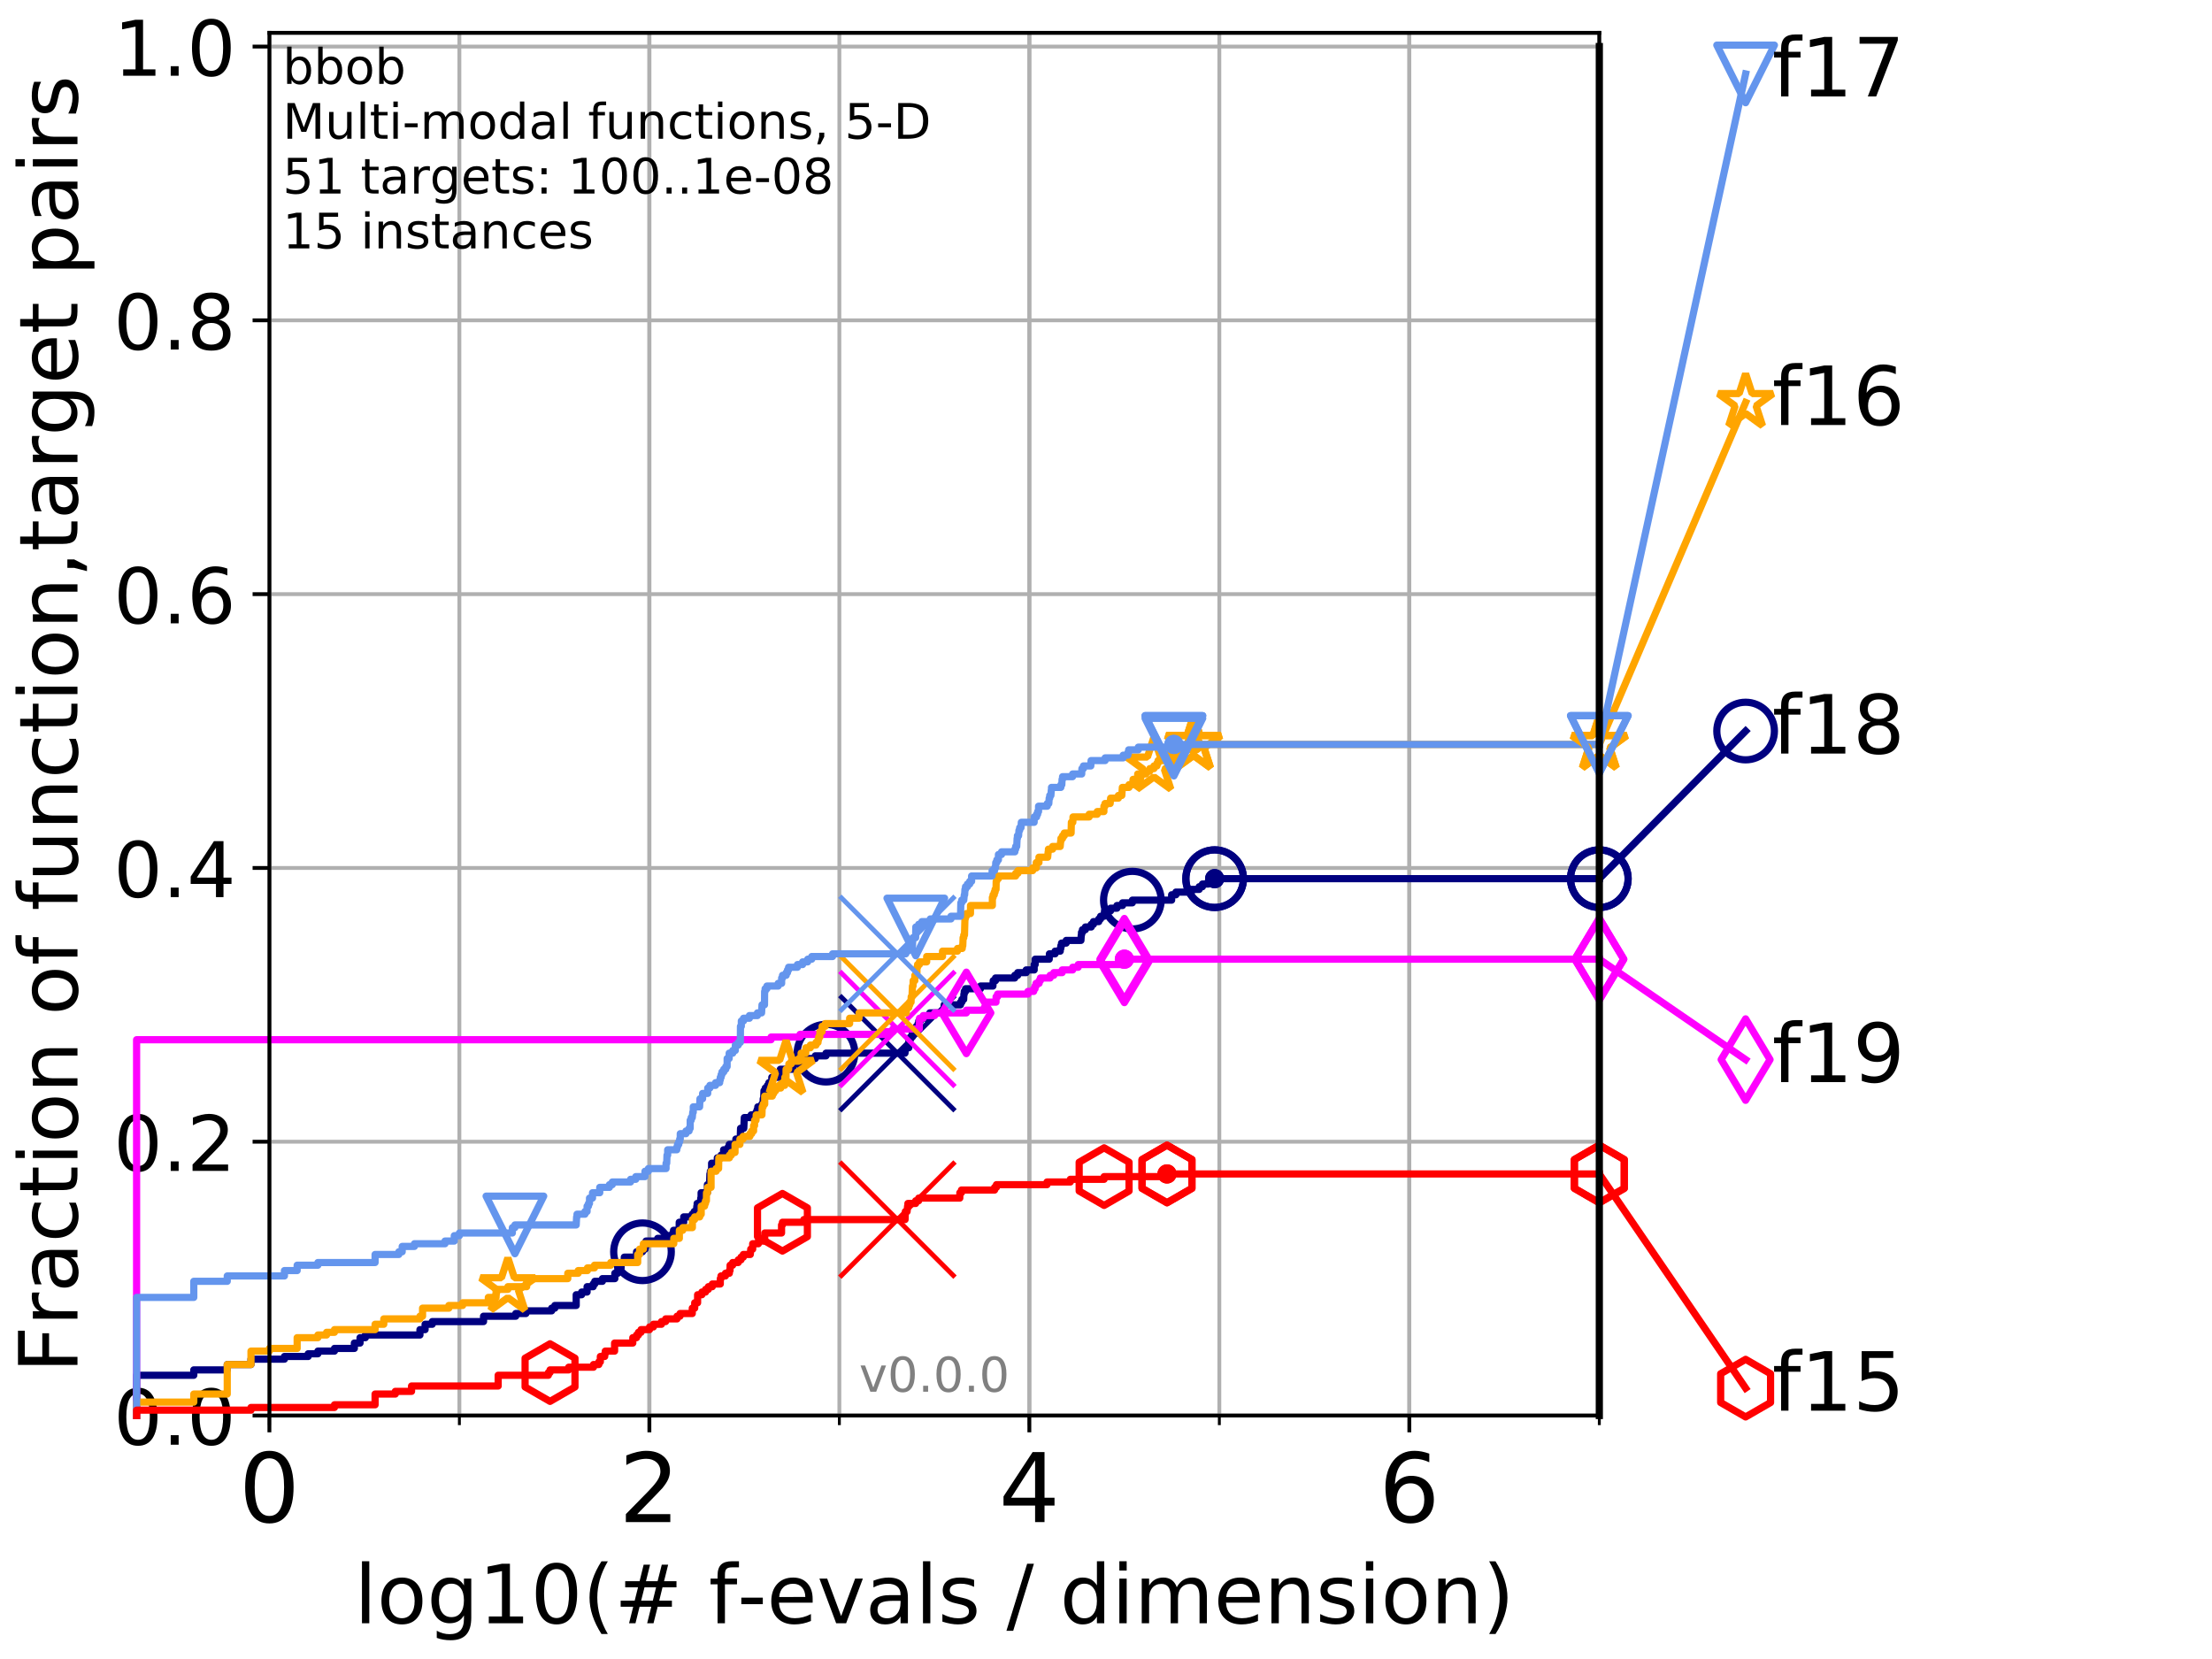 <?xml version="1.0" encoding="utf-8" standalone="no"?>
<!DOCTYPE svg PUBLIC "-//W3C//DTD SVG 1.1//EN"
  "http://www.w3.org/Graphics/SVG/1.1/DTD/svg11.dtd">
<!-- Created with matplotlib (http://matplotlib.org/) -->
<svg height="345.6pt" version="1.1" viewBox="0 0 460.8 345.6" width="460.8pt" xmlns="http://www.w3.org/2000/svg" xmlns:xlink="http://www.w3.org/1999/xlink">
 <defs>
  <style type="text/css">
*{stroke-linecap:butt;stroke-linejoin:round;}
  </style>
 </defs>
 <g id="figure_1">
  <g id="patch_1">
   <path d="M 0 345.6 
L 460.8 345.6 
L 460.8 0 
L 0 0 
z
" style="fill:#ffffff;"/>
  </g>
  <g id="axes_1">
   <g id="patch_2">
    <path d="M 56.12 294.88 
L 333.168 294.88 
L 333.168 6.845 
L 56.12 6.845 
z
" style="fill:#ffffff;"/>
   </g>
   <g id="matplotlib.axis_1">
    <g id="xtick_1">
     <g id="line2d_1">
      <path clip-path="url(#pd49ee9743d)" d="M 56.12 294.88 
L 56.12 6.845 
" style="fill:none;stroke:#b0b0b0;stroke-linecap:square;stroke-width:0.8;"/>
     </g>
     <g id="line2d_2">
      <defs>
       <path d="M 0 0 
L 0 3.5 
" id="mcc9c102180" style="stroke:#000000;stroke-width:0.8;"/>
      </defs>
      <g>
       <use style="stroke:#000000;stroke-width:0.8;" x="56.12" xlink:href="#mcc9c102180" y="294.88"/>
      </g>
     </g>
     <g id="text_1">
      <!-- 0 -->
      <defs>
       <path d="M 31.781 66.406 
Q 24.172 66.406 20.328 58.906 
Q 16.5 51.422 16.5 36.375 
Q 16.5 21.391 20.328 13.891 
Q 24.172 6.391 31.781 6.391 
Q 39.453 6.391 43.281 13.891 
Q 47.125 21.391 47.125 36.375 
Q 47.125 51.422 43.281 58.906 
Q 39.453 66.406 31.781 66.406 
z
M 31.781 74.219 
Q 44.047 74.219 50.516 64.516 
Q 56.984 54.828 56.984 36.375 
Q 56.984 17.969 50.516 8.266 
Q 44.047 -1.422 31.781 -1.422 
Q 19.531 -1.422 13.062 8.266 
Q 6.594 17.969 6.594 36.375 
Q 6.594 54.828 13.062 64.516 
Q 19.531 74.219 31.781 74.219 
z
" id="DejaVuSans-30"/>
      </defs>
      <g transform="translate(49.758 317.077)scale(0.2 -0.2)">
       <use xlink:href="#DejaVuSans-30"/>
      </g>
     </g>
    </g>
    <g id="xtick_2">
     <g id="line2d_3">
      <path clip-path="url(#pd49ee9743d)" d="M 135.277 294.88 
L 135.277 6.845 
" style="fill:none;stroke:#b0b0b0;stroke-linecap:square;stroke-width:0.8;"/>
     </g>
     <g id="line2d_4">
      <g>
       <use style="stroke:#000000;stroke-width:0.8;" x="135.277" xlink:href="#mcc9c102180" y="294.88"/>
      </g>
     </g>
     <g id="text_2">
      <!-- 2 -->
      <defs>
       <path d="M 19.188 8.297 
L 53.609 8.297 
L 53.609 0 
L 7.328 0 
L 7.328 8.297 
Q 12.938 14.109 22.625 23.891 
Q 32.328 33.688 34.812 36.531 
Q 39.547 41.844 41.422 45.531 
Q 43.312 49.219 43.312 52.781 
Q 43.312 58.594 39.234 62.25 
Q 35.156 65.922 28.609 65.922 
Q 23.969 65.922 18.812 64.312 
Q 13.672 62.703 7.812 59.422 
L 7.812 69.391 
Q 13.766 71.781 18.938 73 
Q 24.125 74.219 28.422 74.219 
Q 39.75 74.219 46.484 68.547 
Q 53.219 62.891 53.219 53.422 
Q 53.219 48.922 51.531 44.891 
Q 49.859 40.875 45.406 35.406 
Q 44.188 33.984 37.641 27.219 
Q 31.109 20.453 19.188 8.297 
z
" id="DejaVuSans-32"/>
      </defs>
      <g transform="translate(128.914 317.077)scale(0.2 -0.2)">
       <use xlink:href="#DejaVuSans-32"/>
      </g>
     </g>
    </g>
    <g id="xtick_3">
     <g id="line2d_5">
      <path clip-path="url(#pd49ee9743d)" d="M 214.433 294.88 
L 214.433 6.845 
" style="fill:none;stroke:#b0b0b0;stroke-linecap:square;stroke-width:0.8;"/>
     </g>
     <g id="line2d_6">
      <g>
       <use style="stroke:#000000;stroke-width:0.8;" x="214.433" xlink:href="#mcc9c102180" y="294.88"/>
      </g>
     </g>
     <g id="text_3">
      <!-- 4 -->
      <defs>
       <path d="M 37.797 64.312 
L 12.891 25.391 
L 37.797 25.391 
z
M 35.203 72.906 
L 47.609 72.906 
L 47.609 25.391 
L 58.016 25.391 
L 58.016 17.188 
L 47.609 17.188 
L 47.609 0 
L 37.797 0 
L 37.797 17.188 
L 4.891 17.188 
L 4.891 26.703 
z
" id="DejaVuSans-34"/>
      </defs>
      <g transform="translate(208.071 317.077)scale(0.2 -0.2)">
       <use xlink:href="#DejaVuSans-34"/>
      </g>
     </g>
    </g>
    <g id="xtick_4">
     <g id="line2d_7">
      <path clip-path="url(#pd49ee9743d)" d="M 293.59 294.88 
L 293.59 6.845 
" style="fill:none;stroke:#b0b0b0;stroke-linecap:square;stroke-width:0.8;"/>
     </g>
     <g id="line2d_8">
      <g>
       <use style="stroke:#000000;stroke-width:0.8;" x="293.59" xlink:href="#mcc9c102180" y="294.88"/>
      </g>
     </g>
     <g id="text_4">
      <!-- 6 -->
      <defs>
       <path d="M 33.016 40.375 
Q 26.375 40.375 22.484 35.828 
Q 18.609 31.297 18.609 23.391 
Q 18.609 15.531 22.484 10.953 
Q 26.375 6.391 33.016 6.391 
Q 39.656 6.391 43.531 10.953 
Q 47.406 15.531 47.406 23.391 
Q 47.406 31.297 43.531 35.828 
Q 39.656 40.375 33.016 40.375 
z
M 52.594 71.297 
L 52.594 62.312 
Q 48.875 64.062 45.094 64.984 
Q 41.312 65.922 37.594 65.922 
Q 27.828 65.922 22.672 59.328 
Q 17.531 52.734 16.797 39.406 
Q 19.672 43.656 24.016 45.922 
Q 28.375 48.188 33.594 48.188 
Q 44.578 48.188 50.953 41.516 
Q 57.328 34.859 57.328 23.391 
Q 57.328 12.156 50.688 5.359 
Q 44.047 -1.422 33.016 -1.422 
Q 20.359 -1.422 13.672 8.266 
Q 6.984 17.969 6.984 36.375 
Q 6.984 53.656 15.188 63.938 
Q 23.391 74.219 37.203 74.219 
Q 40.922 74.219 44.703 73.484 
Q 48.484 72.75 52.594 71.297 
z
" id="DejaVuSans-36"/>
      </defs>
      <g transform="translate(287.227 317.077)scale(0.2 -0.2)">
       <use xlink:href="#DejaVuSans-36"/>
      </g>
     </g>
    </g>
    <g id="xtick_5">
     <g id="line2d_9">
      <path clip-path="url(#pd49ee9743d)" d="M 56.12 294.88 
L 56.12 6.845 
" style="fill:none;stroke:#b0b0b0;stroke-linecap:square;stroke-width:0.8;"/>
     </g>
     <g id="line2d_10">
      <defs>
       <path d="M 0 0 
L 0 2 
" id="m051a44d817" style="stroke:#000000;stroke-width:0.6;"/>
      </defs>
      <g>
       <use style="stroke:#000000;stroke-width:0.6;" x="56.12" xlink:href="#m051a44d817" y="294.88"/>
      </g>
     </g>
    </g>
    <g id="xtick_6">
     <g id="line2d_11">
      <path clip-path="url(#pd49ee9743d)" d="M 95.698 294.88 
L 95.698 6.845 
" style="fill:none;stroke:#b0b0b0;stroke-linecap:square;stroke-width:0.8;"/>
     </g>
     <g id="line2d_12">
      <g>
       <use style="stroke:#000000;stroke-width:0.6;" x="95.698" xlink:href="#m051a44d817" y="294.88"/>
      </g>
     </g>
    </g>
    <g id="xtick_7">
     <g id="line2d_13">
      <path clip-path="url(#pd49ee9743d)" d="M 135.277 294.88 
L 135.277 6.845 
" style="fill:none;stroke:#b0b0b0;stroke-linecap:square;stroke-width:0.8;"/>
     </g>
     <g id="line2d_14">
      <g>
       <use style="stroke:#000000;stroke-width:0.6;" x="135.277" xlink:href="#m051a44d817" y="294.88"/>
      </g>
     </g>
    </g>
    <g id="xtick_8">
     <g id="line2d_15">
      <path clip-path="url(#pd49ee9743d)" d="M 174.855 294.88 
L 174.855 6.845 
" style="fill:none;stroke:#b0b0b0;stroke-linecap:square;stroke-width:0.8;"/>
     </g>
     <g id="line2d_16">
      <g>
       <use style="stroke:#000000;stroke-width:0.6;" x="174.855" xlink:href="#m051a44d817" y="294.88"/>
      </g>
     </g>
    </g>
    <g id="xtick_9">
     <g id="line2d_17">
      <path clip-path="url(#pd49ee9743d)" d="M 214.433 294.88 
L 214.433 6.845 
" style="fill:none;stroke:#b0b0b0;stroke-linecap:square;stroke-width:0.8;"/>
     </g>
     <g id="line2d_18">
      <g>
       <use style="stroke:#000000;stroke-width:0.6;" x="214.433" xlink:href="#m051a44d817" y="294.88"/>
      </g>
     </g>
    </g>
    <g id="xtick_10">
     <g id="line2d_19">
      <path clip-path="url(#pd49ee9743d)" d="M 254.011 294.88 
L 254.011 6.845 
" style="fill:none;stroke:#b0b0b0;stroke-linecap:square;stroke-width:0.8;"/>
     </g>
     <g id="line2d_20">
      <g>
       <use style="stroke:#000000;stroke-width:0.6;" x="254.011" xlink:href="#m051a44d817" y="294.88"/>
      </g>
     </g>
    </g>
    <g id="xtick_11">
     <g id="line2d_21">
      <path clip-path="url(#pd49ee9743d)" d="M 293.59 294.88 
L 293.59 6.845 
" style="fill:none;stroke:#b0b0b0;stroke-linecap:square;stroke-width:0.8;"/>
     </g>
     <g id="line2d_22">
      <g>
       <use style="stroke:#000000;stroke-width:0.6;" x="293.59" xlink:href="#m051a44d817" y="294.88"/>
      </g>
     </g>
    </g>
    <g id="xtick_12">
     <g id="line2d_23">
      <path clip-path="url(#pd49ee9743d)" d="M 333.168 294.88 
L 333.168 6.845 
" style="fill:none;stroke:#b0b0b0;stroke-linecap:square;stroke-width:0.8;"/>
     </g>
     <g id="line2d_24">
      <g>
       <use style="stroke:#000000;stroke-width:0.6;" x="333.168" xlink:href="#m051a44d817" y="294.88"/>
      </g>
     </g>
    </g>
    <g id="text_5">
     <!-- log10(# f-evals / dimension) -->
     <defs>
      <path d="M 9.422 75.984 
L 18.406 75.984 
L 18.406 0 
L 9.422 0 
z
" id="DejaVuSans-6c"/>
      <path d="M 30.609 48.391 
Q 23.391 48.391 19.188 42.75 
Q 14.984 37.109 14.984 27.297 
Q 14.984 17.484 19.156 11.844 
Q 23.344 6.203 30.609 6.203 
Q 37.797 6.203 41.984 11.859 
Q 46.188 17.531 46.188 27.297 
Q 46.188 37.016 41.984 42.703 
Q 37.797 48.391 30.609 48.391 
z
M 30.609 56 
Q 42.328 56 49.016 48.375 
Q 55.719 40.766 55.719 27.297 
Q 55.719 13.875 49.016 6.219 
Q 42.328 -1.422 30.609 -1.422 
Q 18.844 -1.422 12.172 6.219 
Q 5.516 13.875 5.516 27.297 
Q 5.516 40.766 12.172 48.375 
Q 18.844 56 30.609 56 
z
" id="DejaVuSans-6f"/>
      <path d="M 45.406 27.984 
Q 45.406 37.75 41.375 43.109 
Q 37.359 48.484 30.078 48.484 
Q 22.859 48.484 18.828 43.109 
Q 14.797 37.75 14.797 27.984 
Q 14.797 18.266 18.828 12.891 
Q 22.859 7.516 30.078 7.516 
Q 37.359 7.516 41.375 12.891 
Q 45.406 18.266 45.406 27.984 
z
M 54.391 6.781 
Q 54.391 -7.172 48.188 -13.984 
Q 42 -20.797 29.203 -20.797 
Q 24.469 -20.797 20.266 -20.094 
Q 16.062 -19.391 12.109 -17.922 
L 12.109 -9.188 
Q 16.062 -11.328 19.922 -12.344 
Q 23.781 -13.375 27.781 -13.375 
Q 36.625 -13.375 41.016 -8.766 
Q 45.406 -4.156 45.406 5.172 
L 45.406 9.625 
Q 42.625 4.781 38.281 2.391 
Q 33.938 0 27.875 0 
Q 17.828 0 11.672 7.656 
Q 5.516 15.328 5.516 27.984 
Q 5.516 40.672 11.672 48.328 
Q 17.828 56 27.875 56 
Q 33.938 56 38.281 53.609 
Q 42.625 51.219 45.406 46.391 
L 45.406 54.688 
L 54.391 54.688 
z
" id="DejaVuSans-67"/>
      <path d="M 12.406 8.297 
L 28.516 8.297 
L 28.516 63.922 
L 10.984 60.406 
L 10.984 69.391 
L 28.422 72.906 
L 38.281 72.906 
L 38.281 8.297 
L 54.391 8.297 
L 54.391 0 
L 12.406 0 
z
" id="DejaVuSans-31"/>
      <path d="M 31 75.875 
Q 24.469 64.656 21.281 53.656 
Q 18.109 42.672 18.109 31.391 
Q 18.109 20.125 21.312 9.062 
Q 24.516 -2 31 -13.188 
L 23.188 -13.188 
Q 15.875 -1.703 12.234 9.375 
Q 8.594 20.453 8.594 31.391 
Q 8.594 42.281 12.203 53.312 
Q 15.828 64.359 23.188 75.875 
z
" id="DejaVuSans-28"/>
      <path d="M 51.125 44 
L 36.922 44 
L 32.812 27.688 
L 47.125 27.688 
z
M 43.797 71.781 
L 38.719 51.516 
L 52.984 51.516 
L 58.109 71.781 
L 65.922 71.781 
L 60.891 51.516 
L 76.125 51.516 
L 76.125 44 
L 58.984 44 
L 54.984 27.688 
L 70.516 27.688 
L 70.516 20.219 
L 53.078 20.219 
L 48 0 
L 40.188 0 
L 45.219 20.219 
L 30.906 20.219 
L 25.875 0 
L 18.016 0 
L 23.094 20.219 
L 7.719 20.219 
L 7.719 27.688 
L 24.906 27.688 
L 29 44 
L 13.281 44 
L 13.281 51.516 
L 30.906 51.516 
L 35.891 71.781 
z
" id="DejaVuSans-23"/>
      <path id="DejaVuSans-20"/>
      <path d="M 37.109 75.984 
L 37.109 68.5 
L 28.516 68.5 
Q 23.688 68.5 21.797 66.547 
Q 19.922 64.594 19.922 59.516 
L 19.922 54.688 
L 34.719 54.688 
L 34.719 47.703 
L 19.922 47.703 
L 19.922 0 
L 10.891 0 
L 10.891 47.703 
L 2.297 47.703 
L 2.297 54.688 
L 10.891 54.688 
L 10.891 58.5 
Q 10.891 67.625 15.141 71.797 
Q 19.391 75.984 28.609 75.984 
z
" id="DejaVuSans-66"/>
      <path d="M 4.891 31.391 
L 31.203 31.391 
L 31.203 23.391 
L 4.891 23.391 
z
" id="DejaVuSans-2d"/>
      <path d="M 56.203 29.594 
L 56.203 25.203 
L 14.891 25.203 
Q 15.484 15.922 20.484 11.062 
Q 25.484 6.203 34.422 6.203 
Q 39.594 6.203 44.453 7.469 
Q 49.312 8.734 54.109 11.281 
L 54.109 2.781 
Q 49.266 0.734 44.188 -0.344 
Q 39.109 -1.422 33.891 -1.422 
Q 20.797 -1.422 13.156 6.188 
Q 5.516 13.812 5.516 26.812 
Q 5.516 40.234 12.766 48.109 
Q 20.016 56 32.328 56 
Q 43.359 56 49.781 48.891 
Q 56.203 41.797 56.203 29.594 
z
M 47.219 32.234 
Q 47.125 39.594 43.094 43.984 
Q 39.062 48.391 32.422 48.391 
Q 24.906 48.391 20.391 44.141 
Q 15.875 39.891 15.188 32.172 
z
" id="DejaVuSans-65"/>
      <path d="M 2.984 54.688 
L 12.5 54.688 
L 29.594 8.797 
L 46.688 54.688 
L 56.203 54.688 
L 35.688 0 
L 23.484 0 
z
" id="DejaVuSans-76"/>
      <path d="M 34.281 27.484 
Q 23.391 27.484 19.188 25 
Q 14.984 22.516 14.984 16.5 
Q 14.984 11.719 18.141 8.906 
Q 21.297 6.109 26.703 6.109 
Q 34.188 6.109 38.703 11.406 
Q 43.219 16.703 43.219 25.484 
L 43.219 27.484 
z
M 52.203 31.203 
L 52.203 0 
L 43.219 0 
L 43.219 8.297 
Q 40.141 3.328 35.547 0.953 
Q 30.953 -1.422 24.312 -1.422 
Q 15.922 -1.422 10.953 3.297 
Q 6 8.016 6 15.922 
Q 6 25.141 12.172 29.828 
Q 18.359 34.516 30.609 34.516 
L 43.219 34.516 
L 43.219 35.406 
Q 43.219 41.609 39.141 45 
Q 35.062 48.391 27.688 48.391 
Q 23 48.391 18.547 47.266 
Q 14.109 46.141 10.016 43.891 
L 10.016 52.203 
Q 14.938 54.109 19.578 55.047 
Q 24.219 56 28.609 56 
Q 40.484 56 46.344 49.844 
Q 52.203 43.703 52.203 31.203 
z
" id="DejaVuSans-61"/>
      <path d="M 44.281 53.078 
L 44.281 44.578 
Q 40.484 46.531 36.375 47.5 
Q 32.281 48.484 27.875 48.484 
Q 21.188 48.484 17.844 46.438 
Q 14.5 44.391 14.5 40.281 
Q 14.5 37.156 16.891 35.375 
Q 19.281 33.594 26.516 31.984 
L 29.594 31.297 
Q 39.156 29.25 43.188 25.516 
Q 47.219 21.781 47.219 15.094 
Q 47.219 7.469 41.188 3.016 
Q 35.156 -1.422 24.609 -1.422 
Q 20.219 -1.422 15.453 -0.562 
Q 10.688 0.297 5.422 2 
L 5.422 11.281 
Q 10.406 8.688 15.234 7.391 
Q 20.062 6.109 24.812 6.109 
Q 31.156 6.109 34.562 8.281 
Q 37.984 10.453 37.984 14.406 
Q 37.984 18.062 35.516 20.016 
Q 33.062 21.969 24.703 23.781 
L 21.578 24.516 
Q 13.234 26.266 9.516 29.906 
Q 5.812 33.547 5.812 39.891 
Q 5.812 47.609 11.281 51.797 
Q 16.75 56 26.812 56 
Q 31.781 56 36.172 55.266 
Q 40.578 54.547 44.281 53.078 
z
" id="DejaVuSans-73"/>
      <path d="M 25.391 72.906 
L 33.688 72.906 
L 8.297 -9.281 
L 0 -9.281 
z
" id="DejaVuSans-2f"/>
      <path d="M 45.406 46.391 
L 45.406 75.984 
L 54.391 75.984 
L 54.391 0 
L 45.406 0 
L 45.406 8.203 
Q 42.578 3.328 38.25 0.953 
Q 33.938 -1.422 27.875 -1.422 
Q 17.969 -1.422 11.734 6.484 
Q 5.516 14.406 5.516 27.297 
Q 5.516 40.188 11.734 48.094 
Q 17.969 56 27.875 56 
Q 33.938 56 38.25 53.625 
Q 42.578 51.266 45.406 46.391 
z
M 14.797 27.297 
Q 14.797 17.391 18.875 11.75 
Q 22.953 6.109 30.078 6.109 
Q 37.203 6.109 41.297 11.75 
Q 45.406 17.391 45.406 27.297 
Q 45.406 37.203 41.297 42.844 
Q 37.203 48.484 30.078 48.484 
Q 22.953 48.484 18.875 42.844 
Q 14.797 37.203 14.797 27.297 
z
" id="DejaVuSans-64"/>
      <path d="M 9.422 54.688 
L 18.406 54.688 
L 18.406 0 
L 9.422 0 
z
M 9.422 75.984 
L 18.406 75.984 
L 18.406 64.594 
L 9.422 64.594 
z
" id="DejaVuSans-69"/>
      <path d="M 52 44.188 
Q 55.375 50.25 60.062 53.125 
Q 64.75 56 71.094 56 
Q 79.641 56 84.281 50.016 
Q 88.922 44.047 88.922 33.016 
L 88.922 0 
L 79.891 0 
L 79.891 32.719 
Q 79.891 40.578 77.094 44.375 
Q 74.312 48.188 68.609 48.188 
Q 61.625 48.188 57.562 43.547 
Q 53.516 38.922 53.516 30.906 
L 53.516 0 
L 44.484 0 
L 44.484 32.719 
Q 44.484 40.625 41.703 44.406 
Q 38.922 48.188 33.109 48.188 
Q 26.219 48.188 22.156 43.531 
Q 18.109 38.875 18.109 30.906 
L 18.109 0 
L 9.078 0 
L 9.078 54.688 
L 18.109 54.688 
L 18.109 46.188 
Q 21.188 51.219 25.484 53.609 
Q 29.781 56 35.688 56 
Q 41.656 56 45.828 52.969 
Q 50 49.953 52 44.188 
z
" id="DejaVuSans-6d"/>
      <path d="M 54.891 33.016 
L 54.891 0 
L 45.906 0 
L 45.906 32.719 
Q 45.906 40.484 42.875 44.328 
Q 39.844 48.188 33.797 48.188 
Q 26.516 48.188 22.312 43.547 
Q 18.109 38.922 18.109 30.906 
L 18.109 0 
L 9.078 0 
L 9.078 54.688 
L 18.109 54.688 
L 18.109 46.188 
Q 21.344 51.125 25.703 53.562 
Q 30.078 56 35.797 56 
Q 45.219 56 50.047 50.172 
Q 54.891 44.344 54.891 33.016 
z
" id="DejaVuSans-6e"/>
      <path d="M 8.016 75.875 
L 15.828 75.875 
Q 23.141 64.359 26.781 53.312 
Q 30.422 42.281 30.422 31.391 
Q 30.422 20.453 26.781 9.375 
Q 23.141 -1.703 15.828 -13.188 
L 8.016 -13.188 
Q 14.5 -2 17.703 9.062 
Q 20.906 20.125 20.906 31.391 
Q 20.906 42.672 17.703 53.656 
Q 14.5 64.656 8.016 75.875 
z
" id="DejaVuSans-29"/>
     </defs>
     <g transform="translate(73.803 338.154)scale(0.17 -0.17)">
      <use xlink:href="#DejaVuSans-6c"/>
      <use x="27.783" xlink:href="#DejaVuSans-6f"/>
      <use x="88.965" xlink:href="#DejaVuSans-67"/>
      <use x="152.441" xlink:href="#DejaVuSans-31"/>
      <use x="216.064" xlink:href="#DejaVuSans-30"/>
      <use x="279.688" xlink:href="#DejaVuSans-28"/>
      <use x="318.701" xlink:href="#DejaVuSans-23"/>
      <use x="402.49" xlink:href="#DejaVuSans-20"/>
      <use x="434.277" xlink:href="#DejaVuSans-66"/>
      <use x="469.404" xlink:href="#DejaVuSans-2d"/>
      <use x="505.488" xlink:href="#DejaVuSans-65"/>
      <use x="567.012" xlink:href="#DejaVuSans-76"/>
      <use x="626.191" xlink:href="#DejaVuSans-61"/>
      <use x="687.471" xlink:href="#DejaVuSans-6c"/>
      <use x="715.254" xlink:href="#DejaVuSans-73"/>
      <use x="767.354" xlink:href="#DejaVuSans-20"/>
      <use x="799.141" xlink:href="#DejaVuSans-2f"/>
      <use x="832.832" xlink:href="#DejaVuSans-20"/>
      <use x="864.619" xlink:href="#DejaVuSans-64"/>
      <use x="928.096" xlink:href="#DejaVuSans-69"/>
      <use x="955.879" xlink:href="#DejaVuSans-6d"/>
      <use x="1053.291" xlink:href="#DejaVuSans-65"/>
      <use x="1114.814" xlink:href="#DejaVuSans-6e"/>
      <use x="1178.193" xlink:href="#DejaVuSans-73"/>
      <use x="1230.293" xlink:href="#DejaVuSans-69"/>
      <use x="1258.076" xlink:href="#DejaVuSans-6f"/>
      <use x="1319.258" xlink:href="#DejaVuSans-6e"/>
      <use x="1382.637" xlink:href="#DejaVuSans-29"/>
     </g>
    </g>
   </g>
   <g id="matplotlib.axis_2">
    <g id="ytick_1">
     <g id="line2d_25">
      <path clip-path="url(#pd49ee9743d)" d="M 56.12 294.88 
L 333.168 294.88 
" style="fill:none;stroke:#b0b0b0;stroke-linecap:square;stroke-width:0.8;"/>
     </g>
     <g id="line2d_26">
      <defs>
       <path d="M 0 0 
L -3.5 0 
" id="md636a08082" style="stroke:#000000;stroke-width:0.8;"/>
      </defs>
      <g>
       <use style="stroke:#000000;stroke-width:0.8;" x="56.12" xlink:href="#md636a08082" y="294.88"/>
      </g>
     </g>
     <g id="text_6">
      <!-- 0.0 -->
      <defs>
       <path d="M 10.688 12.406 
L 21 12.406 
L 21 0 
L 10.688 0 
z
" id="DejaVuSans-2e"/>
      </defs>
      <g transform="translate(23.675 300.959)scale(0.16 -0.16)">
       <use xlink:href="#DejaVuSans-30"/>
       <use x="63.623" xlink:href="#DejaVuSans-2e"/>
       <use x="95.41" xlink:href="#DejaVuSans-30"/>
      </g>
     </g>
    </g>
    <g id="ytick_2">
     <g id="line2d_27">
      <path clip-path="url(#pd49ee9743d)" d="M 56.12 237.843 
L 333.168 237.843 
" style="fill:none;stroke:#b0b0b0;stroke-linecap:square;stroke-width:0.8;"/>
     </g>
     <g id="line2d_28">
      <g>
       <use style="stroke:#000000;stroke-width:0.8;" x="56.12" xlink:href="#md636a08082" y="237.843"/>
      </g>
     </g>
     <g id="text_7">
      <!-- 0.2 -->
      <g transform="translate(23.675 243.922)scale(0.16 -0.16)">
       <use xlink:href="#DejaVuSans-30"/>
       <use x="63.623" xlink:href="#DejaVuSans-2e"/>
       <use x="95.41" xlink:href="#DejaVuSans-32"/>
      </g>
     </g>
    </g>
    <g id="ytick_3">
     <g id="line2d_29">
      <path clip-path="url(#pd49ee9743d)" d="M 56.12 180.807 
L 333.168 180.807 
" style="fill:none;stroke:#b0b0b0;stroke-linecap:square;stroke-width:0.8;"/>
     </g>
     <g id="line2d_30">
      <g>
       <use style="stroke:#000000;stroke-width:0.8;" x="56.12" xlink:href="#md636a08082" y="180.807"/>
      </g>
     </g>
     <g id="text_8">
      <!-- 0.4 -->
      <g transform="translate(23.675 186.886)scale(0.16 -0.16)">
       <use xlink:href="#DejaVuSans-30"/>
       <use x="63.623" xlink:href="#DejaVuSans-2e"/>
       <use x="95.41" xlink:href="#DejaVuSans-34"/>
      </g>
     </g>
    </g>
    <g id="ytick_4">
     <g id="line2d_31">
      <path clip-path="url(#pd49ee9743d)" d="M 56.12 123.77 
L 333.168 123.77 
" style="fill:none;stroke:#b0b0b0;stroke-linecap:square;stroke-width:0.8;"/>
     </g>
     <g id="line2d_32">
      <g>
       <use style="stroke:#000000;stroke-width:0.8;" x="56.12" xlink:href="#md636a08082" y="123.77"/>
      </g>
     </g>
     <g id="text_9">
      <!-- 0.6 -->
      <g transform="translate(23.675 129.849)scale(0.16 -0.16)">
       <use xlink:href="#DejaVuSans-30"/>
       <use x="63.623" xlink:href="#DejaVuSans-2e"/>
       <use x="95.41" xlink:href="#DejaVuSans-36"/>
      </g>
     </g>
    </g>
    <g id="ytick_5">
     <g id="line2d_33">
      <path clip-path="url(#pd49ee9743d)" d="M 56.12 66.734 
L 333.168 66.734 
" style="fill:none;stroke:#b0b0b0;stroke-linecap:square;stroke-width:0.8;"/>
     </g>
     <g id="line2d_34">
      <g>
       <use style="stroke:#000000;stroke-width:0.8;" x="56.12" xlink:href="#md636a08082" y="66.734"/>
      </g>
     </g>
     <g id="text_10">
      <!-- 0.8 -->
      <defs>
       <path d="M 31.781 34.625 
Q 24.75 34.625 20.719 30.859 
Q 16.703 27.094 16.703 20.516 
Q 16.703 13.922 20.719 10.156 
Q 24.75 6.391 31.781 6.391 
Q 38.812 6.391 42.859 10.172 
Q 46.922 13.969 46.922 20.516 
Q 46.922 27.094 42.891 30.859 
Q 38.875 34.625 31.781 34.625 
z
M 21.922 38.812 
Q 15.578 40.375 12.031 44.719 
Q 8.5 49.078 8.5 55.328 
Q 8.5 64.062 14.719 69.141 
Q 20.953 74.219 31.781 74.219 
Q 42.672 74.219 48.875 69.141 
Q 55.078 64.062 55.078 55.328 
Q 55.078 49.078 51.531 44.719 
Q 48 40.375 41.703 38.812 
Q 48.828 37.156 52.797 32.312 
Q 56.781 27.484 56.781 20.516 
Q 56.781 9.906 50.312 4.234 
Q 43.844 -1.422 31.781 -1.422 
Q 19.734 -1.422 13.25 4.234 
Q 6.781 9.906 6.781 20.516 
Q 6.781 27.484 10.781 32.312 
Q 14.797 37.156 21.922 38.812 
z
M 18.312 54.391 
Q 18.312 48.734 21.844 45.562 
Q 25.391 42.391 31.781 42.391 
Q 38.141 42.391 41.719 45.562 
Q 45.312 48.734 45.312 54.391 
Q 45.312 60.062 41.719 63.234 
Q 38.141 66.406 31.781 66.406 
Q 25.391 66.406 21.844 63.234 
Q 18.312 60.062 18.312 54.391 
z
" id="DejaVuSans-38"/>
      </defs>
      <g transform="translate(23.675 72.812)scale(0.16 -0.16)">
       <use xlink:href="#DejaVuSans-30"/>
       <use x="63.623" xlink:href="#DejaVuSans-2e"/>
       <use x="95.41" xlink:href="#DejaVuSans-38"/>
      </g>
     </g>
    </g>
    <g id="ytick_6">
     <g id="line2d_35">
      <path clip-path="url(#pd49ee9743d)" d="M 56.12 9.697 
L 333.168 9.697 
" style="fill:none;stroke:#b0b0b0;stroke-linecap:square;stroke-width:0.8;"/>
     </g>
     <g id="line2d_36">
      <g>
       <use style="stroke:#000000;stroke-width:0.8;" x="56.12" xlink:href="#md636a08082" y="9.697"/>
      </g>
     </g>
     <g id="text_11">
      <!-- 1.0 -->
      <g transform="translate(23.675 15.776)scale(0.16 -0.16)">
       <use xlink:href="#DejaVuSans-31"/>
       <use x="63.623" xlink:href="#DejaVuSans-2e"/>
       <use x="95.41" xlink:href="#DejaVuSans-30"/>
      </g>
     </g>
    </g>
    <g id="text_12">
     <!-- Fraction of function,target pairs -->
     <defs>
      <path d="M 9.812 72.906 
L 51.703 72.906 
L 51.703 64.594 
L 19.672 64.594 
L 19.672 43.109 
L 48.578 43.109 
L 48.578 34.812 
L 19.672 34.812 
L 19.672 0 
L 9.812 0 
z
" id="DejaVuSans-46"/>
      <path d="M 41.109 46.297 
Q 39.594 47.172 37.812 47.578 
Q 36.031 48 33.891 48 
Q 26.266 48 22.188 43.047 
Q 18.109 38.094 18.109 28.812 
L 18.109 0 
L 9.078 0 
L 9.078 54.688 
L 18.109 54.688 
L 18.109 46.188 
Q 20.953 51.172 25.484 53.578 
Q 30.031 56 36.531 56 
Q 37.453 56 38.578 55.875 
Q 39.703 55.766 41.062 55.516 
z
" id="DejaVuSans-72"/>
      <path d="M 48.781 52.594 
L 48.781 44.188 
Q 44.969 46.297 41.141 47.344 
Q 37.312 48.391 33.406 48.391 
Q 24.656 48.391 19.812 42.844 
Q 14.984 37.312 14.984 27.297 
Q 14.984 17.281 19.812 11.734 
Q 24.656 6.203 33.406 6.203 
Q 37.312 6.203 41.141 7.25 
Q 44.969 8.297 48.781 10.406 
L 48.781 2.094 
Q 45.016 0.344 40.984 -0.531 
Q 36.969 -1.422 32.422 -1.422 
Q 20.062 -1.422 12.781 6.344 
Q 5.516 14.109 5.516 27.297 
Q 5.516 40.672 12.859 48.328 
Q 20.219 56 33.016 56 
Q 37.156 56 41.109 55.141 
Q 45.062 54.297 48.781 52.594 
z
" id="DejaVuSans-63"/>
      <path d="M 18.312 70.219 
L 18.312 54.688 
L 36.812 54.688 
L 36.812 47.703 
L 18.312 47.703 
L 18.312 18.016 
Q 18.312 11.328 20.141 9.422 
Q 21.969 7.516 27.594 7.516 
L 36.812 7.516 
L 36.812 0 
L 27.594 0 
Q 17.188 0 13.234 3.875 
Q 9.281 7.766 9.281 18.016 
L 9.281 47.703 
L 2.688 47.703 
L 2.688 54.688 
L 9.281 54.688 
L 9.281 70.219 
z
" id="DejaVuSans-74"/>
      <path d="M 8.5 21.578 
L 8.5 54.688 
L 17.484 54.688 
L 17.484 21.922 
Q 17.484 14.156 20.5 10.266 
Q 23.531 6.391 29.594 6.391 
Q 36.859 6.391 41.078 11.031 
Q 45.312 15.672 45.312 23.688 
L 45.312 54.688 
L 54.297 54.688 
L 54.297 0 
L 45.312 0 
L 45.312 8.406 
Q 42.047 3.422 37.719 1 
Q 33.406 -1.422 27.688 -1.422 
Q 18.266 -1.422 13.375 4.438 
Q 8.5 10.297 8.5 21.578 
z
M 31.109 56 
z
" id="DejaVuSans-75"/>
      <path d="M 11.719 12.406 
L 22.016 12.406 
L 22.016 4 
L 14.016 -11.625 
L 7.719 -11.625 
L 11.719 4 
z
" id="DejaVuSans-2c"/>
      <path d="M 18.109 8.203 
L 18.109 -20.797 
L 9.078 -20.797 
L 9.078 54.688 
L 18.109 54.688 
L 18.109 46.391 
Q 20.953 51.266 25.266 53.625 
Q 29.594 56 35.594 56 
Q 45.562 56 51.781 48.094 
Q 58.016 40.188 58.016 27.297 
Q 58.016 14.406 51.781 6.484 
Q 45.562 -1.422 35.594 -1.422 
Q 29.594 -1.422 25.266 0.953 
Q 20.953 3.328 18.109 8.203 
z
M 48.688 27.297 
Q 48.688 37.203 44.609 42.844 
Q 40.531 48.484 33.406 48.484 
Q 26.266 48.484 22.188 42.844 
Q 18.109 37.203 18.109 27.297 
Q 18.109 17.391 22.188 11.75 
Q 26.266 6.109 33.406 6.109 
Q 40.531 6.109 44.609 11.75 
Q 48.688 17.391 48.688 27.297 
z
" id="DejaVuSans-70"/>
     </defs>
     <g transform="translate(16.14 286.002)rotate(-90)scale(0.17 -0.17)">
      <use xlink:href="#DejaVuSans-46"/>
      <use x="57.41" xlink:href="#DejaVuSans-72"/>
      <use x="98.523" xlink:href="#DejaVuSans-61"/>
      <use x="159.803" xlink:href="#DejaVuSans-63"/>
      <use x="214.783" xlink:href="#DejaVuSans-74"/>
      <use x="253.992" xlink:href="#DejaVuSans-69"/>
      <use x="281.775" xlink:href="#DejaVuSans-6f"/>
      <use x="342.957" xlink:href="#DejaVuSans-6e"/>
      <use x="406.336" xlink:href="#DejaVuSans-20"/>
      <use x="438.123" xlink:href="#DejaVuSans-6f"/>
      <use x="499.305" xlink:href="#DejaVuSans-66"/>
      <use x="534.51" xlink:href="#DejaVuSans-20"/>
      <use x="566.297" xlink:href="#DejaVuSans-66"/>
      <use x="601.502" xlink:href="#DejaVuSans-75"/>
      <use x="664.881" xlink:href="#DejaVuSans-6e"/>
      <use x="728.26" xlink:href="#DejaVuSans-63"/>
      <use x="783.24" xlink:href="#DejaVuSans-74"/>
      <use x="822.449" xlink:href="#DejaVuSans-69"/>
      <use x="850.232" xlink:href="#DejaVuSans-6f"/>
      <use x="911.414" xlink:href="#DejaVuSans-6e"/>
      <use x="974.793" xlink:href="#DejaVuSans-2c"/>
      <use x="1006.58" xlink:href="#DejaVuSans-74"/>
      <use x="1045.789" xlink:href="#DejaVuSans-61"/>
      <use x="1107.068" xlink:href="#DejaVuSans-72"/>
      <use x="1148.166" xlink:href="#DejaVuSans-67"/>
      <use x="1211.643" xlink:href="#DejaVuSans-65"/>
      <use x="1273.166" xlink:href="#DejaVuSans-74"/>
      <use x="1312.375" xlink:href="#DejaVuSans-20"/>
      <use x="1344.162" xlink:href="#DejaVuSans-70"/>
      <use x="1407.639" xlink:href="#DejaVuSans-61"/>
      <use x="1468.918" xlink:href="#DejaVuSans-69"/>
      <use x="1496.701" xlink:href="#DejaVuSans-72"/>
      <use x="1537.814" xlink:href="#DejaVuSans-73"/>
     </g>
    </g>
   </g>
   <g id="line2d_37">
    <defs>
     <path d="M 0 1.5 
C 0.398 1.5 0.779 1.342 1.061 1.061 
C 1.342 0.779 1.5 0.398 1.5 0 
C 1.5 -0.398 1.342 -0.779 1.061 -1.061 
C 0.779 -1.342 0.398 -1.5 0 -1.5 
C -0.398 -1.5 -0.779 -1.342 -1.061 -1.061 
C -1.342 -0.779 -1.5 -0.398 -1.5 0 
C -1.5 0.398 -1.342 0.779 -1.061 1.061 
C -0.779 1.342 -0.398 1.5 0 1.5 
z
" id="m323e168f17" style="stroke:#000080;"/>
    </defs>
    <g>
     <use style="fill:#000080;stroke:#000080;" x="253.034" xlink:href="#m323e168f17" y="183.044"/>
     <use style="fill:#000080;stroke:#000080;" x="253.034" xlink:href="#m323e168f17" y="183.044"/>
    </g>
   </g>
   <g id="line2d_38">
    <path d="M 28.456 294.88 
L 28.456 286.492 
L 40.37 286.492 
L 40.37 285.374 
L 47.34 285.374 
L 47.34 284.256 
L 52.284 284.256 
L 52.284 283.137 
L 59.254 283.137 
L 59.254 282.578 
L 64.199 282.578 
L 64.199 282.019 
L 66.223 282.019 
L 66.223 281.46 
L 69.673 281.46 
L 69.673 280.9 
L 73.818 280.9 
L 73.818 279.782 
L 75.004 279.782 
L 75.004 278.664 
L 76.113 278.664 
L 76.113 278.105 
L 87.482 278.105 
L 87.482 276.986 
L 88.556 276.986 
L 88.556 275.868 
L 90.052 275.868 
L 90.052 275.309 
L 100.729 275.309 
L 100.729 274.19 
L 107.44 274.19 
L 107.44 273.631 
L 109.561 273.631 
L 109.561 273.072 
L 114.922 273.072 
L 114.922 272.513 
L 115.583 272.513 
L 115.583 271.954 
L 120.035 271.954 
L 120.035 269.717 
L 121.165 269.717 
L 121.165 269.158 
L 122.299 269.158 
L 122.299 268.039 
L 123.567 268.039 
L 123.567 267.48 
L 123.904 267.48 
L 123.904 266.921 
L 125.493 266.921 
L 125.493 266.362 
L 128.082 266.362 
L 128.082 265.243 
L 128.698 265.243 
L 128.698 264.125 
L 129.39 264.125 
L 129.39 263.007 
L 130.054 263.007 
L 130.054 261.888 
L 132.604 261.888 
L 132.604 260.77 
L 133.843 260.77 
L 133.843 260.211 
L 134.395 260.211 
L 134.395 259.652 
L 134.575 259.652 
L 134.575 258.533 
L 137.008 258.533 
L 137.008 257.974 
L 138.525 257.974 
L 138.525 257.415 
L 140.153 257.415 
L 140.153 256.856 
L 140.307 256.856 
L 140.307 256.296 
L 141.473 256.296 
L 141.496 254.619 
L 142.428 254.619 
L 142.428 253.501 
L 144.194 253.501 
L 144.194 252.941 
L 144.618 252.941 
L 144.618 252.382 
L 145.071 252.382 
L 145.168 251.264 
L 145.226 251.264 
L 145.226 250.705 
L 145.906 250.705 
L 145.98 249.586 
L 146.054 249.586 
L 146.054 248.468 
L 147.362 248.468 
L 147.362 246.79 
L 147.799 246.79 
L 147.881 244.554 
L 147.98 244.554 
L 147.98 243.994 
L 148.241 243.994 
L 148.241 242.317 
L 149.428 242.317 
L 149.428 241.199 
L 150.224 241.199 
L 150.224 240.639 
L 150.735 240.639 
L 150.735 239.521 
L 151.687 239.521 
L 151.687 238.962 
L 151.911 238.962 
L 151.911 238.403 
L 153.279 238.403 
L 153.291 237.284 
L 154.195 237.284 
L 154.274 235.048 
L 154.944 235.048 
L 155.053 232.811 
L 156.473 232.811 
L 156.473 232.252 
L 157.493 232.252 
L 157.493 231.692 
L 157.728 231.692 
L 157.728 231.133 
L 157.867 231.133 
L 157.867 230.574 
L 158.696 230.574 
L 158.696 230.015 
L 158.95 230.015 
L 158.993 228.896 
L 159.079 228.896 
L 159.157 227.219 
L 159.42 227.219 
L 159.42 226.66 
L 159.878 226.66 
L 159.878 226.101 
L 160.171 226.101 
L 160.171 225.541 
L 160.782 225.541 
L 160.782 224.423 
L 162.36 224.423 
L 162.36 223.305 
L 162.558 223.305 
L 162.558 222.745 
L 165.163 222.745 
L 165.163 221.627 
L 166.56 221.627 
L 166.56 220.509 
L 169.841 220.509 
L 169.841 219.95 
L 172.069 219.95 
L 172.069 219.39 
L 188.526 219.39 
L 188.62 218.272 
L 189.326 218.272 
L 189.326 216.594 
L 189.639 216.594 
L 189.639 216.035 
L 190.029 216.035 
L 190.043 214.917 
L 190.541 214.917 
L 190.541 214.358 
L 190.898 214.358 
L 190.898 213.799 
L 191.251 213.799 
L 191.251 213.239 
L 191.395 213.239 
L 191.395 212.68 
L 191.743 212.68 
L 191.743 212.121 
L 193.691 212.121 
L 193.691 211.003 
L 196.441 211.003 
L 196.441 210.443 
L 196.688 210.443 
L 196.688 209.325 
L 200.09 209.325 
L 200.09 208.766 
L 200.371 208.766 
L 200.371 208.207 
L 200.75 208.207 
L 200.799 207.088 
L 200.871 207.088 
L 200.871 206.529 
L 201.145 206.529 
L 201.145 205.97 
L 204.254 205.97 
L 204.254 205.411 
L 206.842 205.411 
L 206.899 204.292 
L 207.385 204.292 
L 207.385 203.733 
L 211.398 203.733 
L 211.398 203.174 
L 212.008 203.174 
L 212.008 202.615 
L 213.771 202.615 
L 213.771 202.056 
L 215.44 202.056 
L 215.44 200.937 
L 215.642 200.937 
L 215.642 199.819 
L 218.575 199.819 
L 218.608 198.701 
L 219.797 198.701 
L 219.797 198.141 
L 220.868 198.141 
L 220.868 197.582 
L 220.989 197.582 
L 220.989 197.023 
L 221.136 197.023 
L 221.136 196.464 
L 222.112 196.464 
L 222.112 195.905 
L 225.178 195.905 
L 225.245 194.786 
L 225.293 194.786 
L 225.293 194.227 
L 225.495 194.227 
L 225.495 193.668 
L 226.108 193.668 
L 226.108 193.109 
L 227.328 193.109 
L 227.328 192.55 
L 227.784 192.55 
L 227.784 191.99 
L 228.894 191.99 
L 228.894 191.431 
L 229.274 191.431 
L 229.274 190.872 
L 230.007 190.872 
L 230.093 189.754 
L 231.356 189.754 
L 231.356 189.195 
L 232.681 189.195 
L 232.681 188.635 
L 233.842 188.635 
L 233.842 188.076 
L 235.891 188.076 
L 235.891 187.517 
L 244.072 187.517 
L 244.072 186.399 
L 244.968 186.399 
L 244.968 185.839 
L 248.205 185.839 
L 248.205 185.28 
L 249.809 185.28 
L 249.809 184.721 
L 250.482 184.721 
L 250.482 184.162 
L 251.691 184.162 
L 251.691 183.603 
L 253.034 183.603 
L 253.034 183.044 
L 333.168 183.044 
L 333.168 183.044 
" style="fill:none;stroke:#000080;stroke-linecap:square;stroke-width:1.5;"/>
   </g>
   <g id="line2d_39">
    <defs>
     <path d="M 0 6 
C 1.591 6 3.117 5.368 4.243 4.243 
C 5.368 3.117 6 1.591 6 0 
C 6 -1.591 5.368 -3.117 4.243 -4.243 
C 3.117 -5.368 1.591 -6 0 -6 
C -1.591 -6 -3.117 -5.368 -4.243 -4.243 
C -5.368 -3.117 -6 -1.591 -6 0 
C -6 1.591 -5.368 3.117 -4.243 4.243 
C -3.117 5.368 -1.591 6 0 6 
z
" id="m30045ff65b" style="stroke:#000080;stroke-width:1.5;"/>
    </defs>
    <g>
     <use style="fill-opacity:0;stroke:#000080;stroke-width:1.5;" x="133.843" xlink:href="#m30045ff65b" y="260.77"/>
     <use style="fill-opacity:0;stroke:#000080;stroke-width:1.5;" x="172.069" xlink:href="#m30045ff65b" y="219.39"/>
     <use style="fill-opacity:0;stroke:#000080;stroke-width:1.5;" x="235.891" xlink:href="#m30045ff65b" y="187.517"/>
     <use style="fill-opacity:0;stroke:#000080;stroke-width:1.5;" x="253.034" xlink:href="#m30045ff65b" y="183.044"/>
     <use style="fill-opacity:0;stroke:#000080;stroke-width:1.5;" x="253.034" xlink:href="#m30045ff65b" y="183.044"/>
     <use style="fill-opacity:0;stroke:#000080;stroke-width:1.5;" x="333.168" xlink:href="#m30045ff65b" y="183.044"/>
    </g>
   </g>
   <g id="line2d_40">
    <path style="fill:none;stroke:#000080;stroke-linecap:square;stroke-width:1.5;"/>
    <g/>
   </g>
   <g id="line2d_41">
    <path clip-path="url(#pd49ee9743d)" d="M 186.942 219.39 
" style="fill:none;stroke:#000080;stroke-linecap:square;stroke-width:1.5;"/>
    <defs>
     <path d="M -12 12 
L 12 -12 
M -12 -12 
L 12 12 
" id="m706e7c5913" style="stroke:#000080;"/>
    </defs>
    <g clip-path="url(#pd49ee9743d)">
     <use style="fill:#000080;stroke:#000080;" x="186.942" xlink:href="#m706e7c5913" y="219.39"/>
    </g>
   </g>
   <g id="line2d_42">
    <defs>
     <path d="M 0 1.5 
C 0.398 1.5 0.779 1.342 1.061 1.061 
C 1.342 0.779 1.5 0.398 1.5 0 
C 1.5 -0.398 1.342 -0.779 1.061 -1.061 
C 0.779 -1.342 0.398 -1.5 0 -1.5 
C -0.398 -1.5 -0.779 -1.342 -1.061 -1.061 
C -1.342 -0.779 -1.5 -0.398 -1.5 0 
C -1.5 0.398 -1.342 0.779 -1.061 1.061 
C -0.779 1.342 -0.398 1.5 0 1.5 
z
" id="m279450d589" style="stroke:#ff00ff;"/>
    </defs>
    <g>
     <use style="fill:#ff00ff;stroke:#ff00ff;" x="234.227" xlink:href="#m279450d589" y="199.819"/>
     <use style="fill:#ff00ff;stroke:#ff00ff;" x="234.227" xlink:href="#m279450d589" y="199.819"/>
    </g>
   </g>
   <g id="line2d_43">
    <path d="M 28.456 294.88 
L 28.456 216.594 
L 160.626 216.594 
L 160.626 216.035 
L 166.66 216.035 
L 166.66 215.476 
L 184.48 215.476 
L 184.48 214.917 
L 185.996 214.917 
L 185.996 214.358 
L 191.509 214.358 
L 191.509 213.239 
L 191.548 213.239 
L 191.548 212.121 
L 192.326 212.121 
L 192.326 211.562 
L 194.707 211.562 
L 194.707 211.003 
L 201.313 211.003 
L 201.313 210.443 
L 205.043 210.443 
L 205.043 209.884 
L 205.516 209.884 
L 205.516 208.766 
L 207.486 208.766 
L 207.486 208.207 
L 207.502 208.207 
L 207.502 207.648 
L 207.814 207.648 
L 207.814 207.088 
L 214.141 207.088 
L 214.141 206.529 
L 215.334 206.529 
L 215.334 205.97 
L 215.621 205.97 
L 215.621 205.411 
L 215.826 205.411 
L 215.826 204.852 
L 216.465 204.852 
L 216.465 204.292 
L 216.731 204.292 
L 216.731 203.733 
L 218.763 203.733 
L 218.763 203.174 
L 219.528 203.174 
L 219.528 202.615 
L 221.27 202.615 
L 221.27 202.056 
L 223.457 202.056 
L 223.457 201.497 
L 224.607 201.497 
L 224.607 200.937 
L 233.906 200.937 
L 233.906 200.378 
L 234.227 200.378 
L 234.227 199.819 
L 333.168 199.819 
" style="fill:none;stroke:#ff00ff;stroke-linecap:square;stroke-width:1.5;"/>
   </g>
   <g id="line2d_44">
    <defs>
     <path d="M -0 8.485 
L 5.091 0 
L 0 -8.485 
L -5.091 -0 
z
" id="m4a88752d6a" style="stroke:#ff00ff;stroke-linejoin:miter;stroke-width:1.5;"/>
    </defs>
    <g>
     <use style="fill-opacity:0;stroke:#ff00ff;stroke-linejoin:miter;stroke-width:1.5;" x="201.313" xlink:href="#m4a88752d6a" y="211.003"/>
     <use style="fill-opacity:0;stroke:#ff00ff;stroke-linejoin:miter;stroke-width:1.5;" x="234.227" xlink:href="#m4a88752d6a" y="200.378"/>
     <use style="fill-opacity:0;stroke:#ff00ff;stroke-linejoin:miter;stroke-width:1.5;" x="234.227" xlink:href="#m4a88752d6a" y="199.819"/>
     <use style="fill-opacity:0;stroke:#ff00ff;stroke-linejoin:miter;stroke-width:1.5;" x="333.168" xlink:href="#m4a88752d6a" y="199.819"/>
    </g>
   </g>
   <g id="line2d_45">
    <path style="fill:none;stroke:#ff00ff;stroke-linecap:square;stroke-width:1.5;"/>
    <g/>
   </g>
   <g id="line2d_46">
    <path clip-path="url(#pd49ee9743d)" d="M 186.942 214.358 
" style="fill:none;stroke:#ff00ff;stroke-linecap:square;stroke-width:1.5;"/>
    <defs>
     <path d="M -12 12 
L 12 -12 
M -12 -12 
L 12 12 
" id="mb8aba519bd" style="stroke:#ff00ff;"/>
    </defs>
    <g clip-path="url(#pd49ee9743d)">
     <use style="fill:#ff00ff;stroke:#ff00ff;" x="186.942" xlink:href="#mb8aba519bd" y="214.358"/>
    </g>
   </g>
   <g id="line2d_47">
    <defs>
     <path d="M 0 1.5 
C 0.398 1.5 0.779 1.342 1.061 1.061 
C 1.342 0.779 1.5 0.398 1.5 0 
C 1.5 -0.398 1.342 -0.779 1.061 -1.061 
C 0.779 -1.342 0.398 -1.5 0 -1.5 
C -0.398 -1.5 -0.779 -1.342 -1.061 -1.061 
C -1.342 -0.779 -1.5 -0.398 -1.5 0 
C -1.5 0.398 -1.342 0.779 -1.061 1.061 
C -0.779 1.342 -0.398 1.5 0 1.5 
z
" id="mdb5a1fc0a6" style="stroke:#ffa500;"/>
    </defs>
    <g>
     <use style="fill:#ffa500;stroke:#ffa500;" x="248.638" xlink:href="#mdb5a1fc0a6" y="155.084"/>
     <use style="fill:#ffa500;stroke:#ffa500;" x="248.638" xlink:href="#mdb5a1fc0a6" y="155.084"/>
    </g>
   </g>
   <g id="line2d_48">
    <path d="M 28.456 294.88 
L 28.456 292.084 
L 40.37 292.084 
L 40.37 290.407 
L 47.34 290.407 
L 47.34 284.256 
L 52.284 284.256 
L 52.284 281.46 
L 56.12 281.46 
L 56.12 280.9 
L 61.903 280.9 
L 61.903 278.664 
L 66.223 278.664 
L 66.223 278.105 
L 68.034 278.105 
L 68.034 277.545 
L 69.673 277.545 
L 69.673 276.986 
L 78.137 276.986 
L 78.137 275.868 
L 79.949 275.868 
L 79.949 274.749 
L 87.482 274.749 
L 87.482 274.19 
L 88.027 274.19 
L 88.027 272.513 
L 93.501 272.513 
L 93.501 271.954 
L 96.372 271.954 
L 96.372 271.394 
L 101.726 271.394 
L 101.726 270.276 
L 103.342 270.276 
L 103.342 268.598 
L 105.802 268.598 
L 105.802 268.039 
L 109.713 268.039 
L 109.713 266.362 
L 118.279 266.362 
L 118.279 265.243 
L 120.447 265.243 
L 120.447 264.684 
L 122.372 264.684 
L 122.372 264.125 
L 123.837 264.125 
L 123.837 263.566 
L 127.225 263.566 
L 127.225 263.007 
L 132.843 263.007 
L 132.843 261.329 
L 133.235 261.329 
L 133.235 260.211 
L 134.029 260.211 
L 134.029 259.092 
L 140.358 259.092 
L 140.358 257.974 
L 141.52 257.974 
L 141.52 256.296 
L 142.223 256.296 
L 142.223 255.737 
L 144.235 255.737 
L 144.235 254.06 
L 144.698 254.06 
L 144.698 253.501 
L 145.758 253.501 
L 145.758 252.941 
L 146.072 252.941 
L 146.072 251.264 
L 146.773 251.264 
L 146.773 250.705 
L 146.966 250.705 
L 146.966 250.145 
L 147.156 250.145 
L 147.174 248.468 
L 147.396 248.468 
L 147.396 247.35 
L 148.127 247.35 
L 148.127 243.994 
L 149.185 243.994 
L 149.185 243.435 
L 149.697 243.435 
L 149.742 241.199 
L 151.95 241.199 
L 151.95 240.639 
L 152.362 240.639 
L 152.362 240.08 
L 153.121 240.08 
L 153.121 238.403 
L 154.137 238.403 
L 154.137 237.284 
L 154.801 237.284 
L 154.801 236.725 
L 156.22 236.725 
L 156.22 236.166 
L 156.592 236.166 
L 156.592 235.607 
L 156.986 235.607 
L 156.986 234.488 
L 157.189 234.488 
L 157.189 233.37 
L 157.493 233.37 
L 157.531 232.252 
L 158.723 232.252 
L 158.784 230.574 
L 158.976 230.574 
L 158.976 230.015 
L 159.302 230.015 
L 159.302 228.337 
L 160.891 228.337 
L 160.891 227.778 
L 161.183 227.778 
L 161.183 227.219 
L 161.589 227.219 
L 161.589 226.66 
L 162.642 226.66 
L 162.642 226.101 
L 163.475 226.101 
L 163.495 224.423 
L 163.746 224.423 
L 163.753 222.745 
L 164.289 222.745 
L 164.333 221.627 
L 164.833 221.627 
L 164.833 221.068 
L 166.443 221.068 
L 166.443 220.509 
L 166.886 220.509 
L 166.886 219.39 
L 167.853 219.39 
L 167.884 218.272 
L 168.812 218.272 
L 168.812 217.713 
L 169.988 217.713 
L 169.988 217.154 
L 170.411 217.154 
L 170.411 216.594 
L 170.531 216.594 
L 170.531 216.035 
L 170.79 216.035 
L 170.79 214.917 
L 171.258 214.917 
L 171.258 213.799 
L 171.907 213.799 
L 171.907 213.239 
L 176.992 213.239 
L 176.992 212.121 
L 178.95 212.121 
L 178.95 211.003 
L 188.806 211.003 
L 188.806 209.884 
L 189.319 209.884 
L 189.319 209.325 
L 189.515 209.325 
L 189.515 208.766 
L 189.791 208.766 
L 189.818 207.648 
L 189.984 207.648 
L 190.083 205.411 
L 190.204 205.411 
L 190.228 204.292 
L 190.574 204.292 
L 190.574 203.174 
L 190.85 203.174 
L 190.85 202.615 
L 191.019 202.615 
L 191.019 201.497 
L 191.145 201.497 
L 191.145 200.937 
L 191.529 200.937 
L 191.529 200.378 
L 193.043 200.378 
L 193.043 199.26 
L 196.343 199.26 
L 196.343 198.141 
L 199.457 198.141 
L 199.457 197.582 
L 200.45 197.582 
L 200.45 197.023 
L 200.564 197.023 
L 200.632 195.346 
L 200.768 195.346 
L 200.768 194.786 
L 200.921 194.786 
L 201.015 191.431 
L 201.086 191.431 
L 201.086 190.872 
L 201.303 190.872 
L 201.303 190.313 
L 202.165 190.313 
L 202.176 188.635 
L 206.727 188.635 
L 206.727 186.958 
L 206.877 186.958 
L 206.877 186.399 
L 207.124 186.399 
L 207.124 185.839 
L 207.298 185.839 
L 207.298 185.28 
L 207.494 185.28 
L 207.523 183.603 
L 207.616 183.603 
L 207.616 183.044 
L 207.985 183.044 
L 207.985 182.484 
L 211.583 182.484 
L 211.583 181.925 
L 212.059 181.925 
L 212.059 181.366 
L 215.128 181.366 
L 215.128 180.807 
L 215.872 180.807 
L 215.872 179.688 
L 216.432 179.688 
L 216.432 178.57 
L 218.25 178.57 
L 218.352 177.452 
L 218.404 177.452 
L 218.404 176.893 
L 219.275 176.893 
L 219.275 176.333 
L 220.858 176.333 
L 220.958 175.215 
L 221.015 175.215 
L 221.015 174.656 
L 221.348 174.656 
L 221.348 174.097 
L 221.713 174.097 
L 221.713 173.537 
L 223.131 173.537 
L 223.185 171.301 
L 223.487 171.301 
L 223.526 170.182 
L 226.89 170.182 
L 226.89 169.623 
L 228.572 169.623 
L 228.572 169.064 
L 229.963 169.064 
L 229.963 167.946 
L 230.193 167.946 
L 230.193 167.386 
L 231.267 167.386 
L 231.364 166.268 
L 232.978 166.268 
L 232.978 165.709 
L 233.695 165.709 
L 233.804 164.031 
L 235.191 164.031 
L 235.191 163.472 
L 235.947 163.472 
L 236.042 162.354 
L 236.985 162.354 
L 237.003 161.235 
L 238.715 161.235 
L 238.715 160.676 
L 239.522 160.676 
L 239.522 160.117 
L 240.384 160.117 
L 240.384 159.558 
L 241.012 159.558 
L 241.012 158.999 
L 241.251 158.999 
L 241.251 158.44 
L 243.311 158.44 
L 243.311 157.88 
L 243.762 157.88 
L 243.847 156.762 
L 246.115 156.762 
L 246.115 156.203 
L 247.25 156.203 
L 247.25 155.644 
L 248.638 155.644 
L 248.638 155.084 
L 333.168 155.084 
L 333.168 155.084 
" style="fill:none;stroke:#ffa500;stroke-linecap:square;stroke-width:1.5;"/>
   </g>
   <g id="line2d_49">
    <defs>
     <path d="M 0 -6 
L -1.347 -1.854 
L -5.706 -1.854 
L -2.18 0.708 
L -3.527 4.854 
L -0 2.292 
L 3.527 4.854 
L 2.18 0.708 
L 5.706 -1.854 
L 1.347 -1.854 
z
" id="m56d5147e0a" style="stroke:#ffa500;stroke-linejoin:bevel;stroke-width:1.5;"/>
    </defs>
    <g>
     <use style="fill-opacity:0;stroke:#ffa500;stroke-linejoin:bevel;stroke-width:1.5;" x="105.802" xlink:href="#m56d5147e0a" y="268.039"/>
     <use style="fill-opacity:0;stroke:#ffa500;stroke-linejoin:bevel;stroke-width:1.5;" x="163.753" xlink:href="#m56d5147e0a" y="222.745"/>
     <use style="fill-opacity:0;stroke:#ffa500;stroke-linejoin:bevel;stroke-width:1.5;" x="240.384" xlink:href="#m56d5147e0a" y="159.558"/>
     <use style="fill-opacity:0;stroke:#ffa500;stroke-linejoin:bevel;stroke-width:1.5;" x="248.638" xlink:href="#m56d5147e0a" y="155.084"/>
     <use style="fill-opacity:0;stroke:#ffa500;stroke-linejoin:bevel;stroke-width:1.5;" x="248.638" xlink:href="#m56d5147e0a" y="155.084"/>
     <use style="fill-opacity:0;stroke:#ffa500;stroke-linejoin:bevel;stroke-width:1.5;" x="333.168" xlink:href="#m56d5147e0a" y="155.084"/>
    </g>
   </g>
   <g id="line2d_50">
    <path style="fill:none;stroke:#ffa500;stroke-linecap:square;stroke-width:1.5;"/>
    <g/>
   </g>
   <g id="line2d_51">
    <path clip-path="url(#pd49ee9743d)" d="M 186.942 211.003 
" style="fill:none;stroke:#ffa500;stroke-linecap:square;stroke-width:1.5;"/>
    <defs>
     <path d="M -12 12 
L 12 -12 
M -12 -12 
L 12 12 
" id="md3bd63dcc0" style="stroke:#ffa500;"/>
    </defs>
    <g clip-path="url(#pd49ee9743d)">
     <use style="fill:#ffa500;stroke:#ffa500;" x="186.942" xlink:href="#md3bd63dcc0" y="211.003"/>
    </g>
   </g>
   <g id="line2d_52">
    <defs>
     <path d="M 0 1.5 
C 0.398 1.5 0.779 1.342 1.061 1.061 
C 1.342 0.779 1.5 0.398 1.5 0 
C 1.5 -0.398 1.342 -0.779 1.061 -1.061 
C 0.779 -1.342 0.398 -1.5 0 -1.5 
C -0.398 -1.5 -0.779 -1.342 -1.061 -1.061 
C -1.342 -0.779 -1.5 -0.398 -1.5 0 
C -1.5 0.398 -1.342 0.779 -1.061 1.061 
C -0.779 1.342 -0.398 1.5 0 1.5 
z
" id="m636fb08193" style="stroke:#6495ed;"/>
    </defs>
    <g>
     <use style="fill:#6495ed;stroke:#6495ed;" x="244.542" xlink:href="#m636fb08193" y="155.084"/>
     <use style="fill:#6495ed;stroke:#6495ed;" x="244.542" xlink:href="#m636fb08193" y="155.084"/>
    </g>
   </g>
   <g id="line2d_53">
    <path d="M 28.456 294.88 
L 28.456 270.276 
L 40.37 270.276 
L 40.37 266.921 
L 47.34 266.921 
L 47.34 265.803 
L 59.254 265.803 
L 59.254 264.684 
L 61.903 264.684 
L 61.903 263.566 
L 66.223 263.566 
L 66.223 263.007 
L 78.137 263.007 
L 78.137 261.329 
L 83.082 261.329 
L 83.082 260.77 
L 83.784 260.77 
L 83.784 259.652 
L 86.335 259.652 
L 86.335 259.092 
L 92.701 259.092 
L 92.701 258.533 
L 94.635 258.533 
L 94.635 257.415 
L 95.698 257.415 
L 95.698 256.856 
L 106.731 256.856 
L 106.731 255.737 
L 107.265 255.737 
L 107.265 255.178 
L 120.035 255.178 
L 120.118 253.501 
L 120.201 253.501 
L 120.201 252.941 
L 121.854 252.941 
L 121.854 252.382 
L 122.299 252.382 
L 122.299 251.264 
L 122.589 251.264 
L 122.589 250.705 
L 122.803 250.705 
L 122.803 249.586 
L 123.431 249.586 
L 123.431 248.468 
L 124.938 248.468 
L 124.938 247.35 
L 126.949 247.35 
L 126.949 246.79 
L 127.552 246.79 
L 127.552 246.231 
L 131.355 246.231 
L 131.355 245.672 
L 132.443 245.672 
L 132.443 245.113 
L 134.359 245.113 
L 134.359 243.994 
L 135.069 243.994 
L 135.069 243.435 
L 138.751 243.435 
L 138.751 242.317 
L 138.891 242.317 
L 138.946 240.639 
L 139.085 240.639 
L 139.085 239.521 
L 140.986 239.521 
L 140.986 238.962 
L 141.134 238.962 
L 141.134 238.403 
L 141.4 238.403 
L 141.4 237.843 
L 141.592 237.843 
L 141.592 237.284 
L 141.711 237.284 
L 141.711 236.166 
L 142.898 236.166 
L 142.898 235.607 
L 143.548 235.607 
L 143.548 235.048 
L 143.78 235.048 
L 143.78 233.37 
L 143.988 233.37 
L 143.988 232.811 
L 144.214 232.811 
L 144.316 231.692 
L 144.418 231.692 
L 144.418 230.574 
L 145.739 230.574 
L 145.814 228.896 
L 146.363 228.896 
L 146.363 227.778 
L 147.43 227.778 
L 147.43 226.66 
L 147.881 226.66 
L 147.881 226.101 
L 149.062 226.101 
L 149.062 225.541 
L 149.919 225.541 
L 149.919 224.982 
L 150.05 224.982 
L 150.05 224.423 
L 150.224 224.423 
L 150.224 223.864 
L 150.396 223.864 
L 150.396 223.305 
L 150.777 223.305 
L 150.777 222.745 
L 151.191 222.745 
L 151.191 222.186 
L 151.474 222.186 
L 151.474 220.509 
L 151.898 220.509 
L 151.898 219.39 
L 152.652 219.39 
L 152.652 218.831 
L 153.182 218.831 
L 153.182 217.713 
L 153.79 217.713 
L 153.79 217.154 
L 154.229 217.154 
L 154.252 213.799 
L 154.433 213.799 
L 154.433 212.68 
L 154.889 212.68 
L 154.889 212.121 
L 156.118 212.121 
L 156.118 211.562 
L 157.784 211.562 
L 157.784 211.003 
L 158.652 211.003 
L 158.74 209.325 
L 159.259 209.325 
L 159.285 206.529 
L 159.386 206.529 
L 159.386 205.97 
L 159.763 205.97 
L 159.763 205.411 
L 162.102 205.411 
L 162.102 204.852 
L 162.83 204.852 
L 162.83 203.733 
L 163.016 203.733 
L 163.016 203.174 
L 163.779 203.174 
L 163.779 202.615 
L 164.052 202.615 
L 164.052 202.056 
L 164.276 202.056 
L 164.276 201.497 
L 166.12 201.497 
L 166.12 200.937 
L 167.2 200.937 
L 167.2 200.378 
L 168.256 200.378 
L 168.256 199.819 
L 169.098 199.819 
L 169.098 199.26 
L 173.437 199.26 
L 173.437 198.701 
L 188.686 198.701 
L 188.686 198.141 
L 189.134 198.141 
L 189.198 197.023 
L 190.087 197.023 
L 190.157 195.346 
L 190.744 195.346 
L 190.777 193.109 
L 191.376 193.109 
L 191.376 192.55 
L 192.038 192.55 
L 192.038 191.99 
L 193.798 191.99 
L 193.798 191.431 
L 198.102 191.431 
L 198.102 190.872 
L 200.093 190.872 
L 200.159 188.076 
L 200.342 188.076 
L 200.342 187.517 
L 200.771 187.517 
L 200.88 186.399 
L 200.956 186.399 
L 201.014 185.28 
L 201.13 185.28 
L 201.13 184.721 
L 201.534 184.721 
L 201.534 184.162 
L 202.009 184.162 
L 202.009 183.603 
L 202.403 183.603 
L 202.403 182.484 
L 206.66 182.484 
L 206.678 181.366 
L 207.189 181.366 
L 207.189 180.807 
L 207.374 180.807 
L 207.434 179.688 
L 207.656 179.688 
L 207.656 179.129 
L 207.99 179.129 
L 207.99 178.011 
L 208.639 178.011 
L 208.639 177.452 
L 211.414 177.452 
L 211.414 176.893 
L 211.584 176.893 
L 211.584 176.333 
L 211.803 176.333 
L 211.883 174.656 
L 211.945 174.656 
L 211.945 174.097 
L 212.193 174.097 
L 212.266 172.978 
L 212.419 172.978 
L 212.419 172.419 
L 212.693 172.419 
L 212.757 171.301 
L 215.431 171.301 
L 215.452 170.182 
L 215.937 170.182 
L 215.937 169.623 
L 216.161 169.623 
L 216.161 169.064 
L 216.349 169.064 
L 216.349 167.946 
L 218.162 167.946 
L 218.162 167.386 
L 218.489 167.386 
L 218.563 166.268 
L 218.68 166.268 
L 218.68 165.709 
L 218.919 165.709 
L 219.005 164.591 
L 219.045 164.591 
L 219.045 164.031 
L 220.992 164.031 
L 220.992 163.472 
L 221.198 163.472 
L 221.249 162.354 
L 221.351 162.354 
L 221.351 161.795 
L 223.439 161.795 
L 223.439 161.235 
L 225.341 161.235 
L 225.382 160.117 
L 225.699 160.117 
L 225.699 159.558 
L 227.237 159.558 
L 227.29 158.44 
L 230.221 158.44 
L 230.221 157.88 
L 233.971 157.88 
L 233.971 157.321 
L 234.957 157.321 
L 234.957 156.762 
L 235.118 156.762 
L 235.118 156.203 
L 237.126 156.203 
L 237.126 155.644 
L 244.542 155.644 
L 244.542 155.084 
L 333.168 155.084 
L 333.168 155.084 
" style="fill:none;stroke:#6495ed;stroke-linecap:square;stroke-width:1.5;"/>
   </g>
   <g id="line2d_54">
    <defs>
     <path d="M -0 6 
L 6 -6 
L -6 -6 
z
" id="m5a5021456c" style="stroke:#6495ed;stroke-linejoin:miter;stroke-width:1.5;"/>
    </defs>
    <g>
     <use style="fill-opacity:0;stroke:#6495ed;stroke-linejoin:miter;stroke-width:1.5;" x="107.265" xlink:href="#m5a5021456c" y="255.178"/>
     <use style="fill-opacity:0;stroke:#6495ed;stroke-linejoin:miter;stroke-width:1.5;" x="190.777" xlink:href="#m5a5021456c" y="193.109"/>
     <use style="fill-opacity:0;stroke:#6495ed;stroke-linejoin:miter;stroke-width:1.5;" x="244.542" xlink:href="#m5a5021456c" y="155.644"/>
     <use style="fill-opacity:0;stroke:#6495ed;stroke-linejoin:miter;stroke-width:1.5;" x="244.542" xlink:href="#m5a5021456c" y="155.084"/>
     <use style="fill-opacity:0;stroke:#6495ed;stroke-linejoin:miter;stroke-width:1.5;" x="244.542" xlink:href="#m5a5021456c" y="155.084"/>
     <use style="fill-opacity:0;stroke:#6495ed;stroke-linejoin:miter;stroke-width:1.5;" x="333.168" xlink:href="#m5a5021456c" y="155.084"/>
    </g>
   </g>
   <g id="line2d_55">
    <path style="fill:none;stroke:#6495ed;stroke-linecap:square;stroke-width:1.5;"/>
    <g/>
   </g>
   <g id="line2d_56">
    <path clip-path="url(#pd49ee9743d)" d="M 186.942 198.701 
" style="fill:none;stroke:#6495ed;stroke-linecap:square;stroke-width:1.5;"/>
    <defs>
     <path d="M -12 12 
L 12 -12 
M -12 -12 
L 12 12 
" id="m8822209139" style="stroke:#6495ed;"/>
    </defs>
    <g clip-path="url(#pd49ee9743d)">
     <use style="fill:#6495ed;stroke:#6495ed;" x="186.942" xlink:href="#m8822209139" y="198.701"/>
    </g>
   </g>
   <g id="line2d_57">
    <defs>
     <path d="M 0 1.5 
C 0.398 1.5 0.779 1.342 1.061 1.061 
C 1.342 0.779 1.5 0.398 1.5 0 
C 1.5 -0.398 1.342 -0.779 1.061 -1.061 
C 0.779 -1.342 0.398 -1.5 0 -1.5 
C -0.398 -1.5 -0.779 -1.342 -1.061 -1.061 
C -1.342 -0.779 -1.5 -0.398 -1.5 0 
C -1.5 0.398 -1.342 0.779 -1.061 1.061 
C -0.779 1.342 -0.398 1.5 0 1.5 
z
" id="m9925328fa2" style="stroke:#ff0000;"/>
    </defs>
    <g>
     <use style="fill:#ff0000;stroke:#ff0000;" x="243.107" xlink:href="#m9925328fa2" y="244.554"/>
     <use style="fill:#ff0000;stroke:#ff0000;" x="243.107" xlink:href="#m9925328fa2" y="244.554"/>
    </g>
   </g>
   <g id="line2d_58">
    <path d="M 28.456 294.88 
L 28.456 293.762 
L 52.284 293.762 
L 52.284 293.202 
L 69.673 293.202 
L 69.673 292.643 
L 78.137 292.643 
L 78.137 290.407 
L 82.351 290.407 
L 82.351 289.847 
L 85.732 289.847 
L 85.732 288.729 
L 103.777 288.729 
L 103.777 286.492 
L 114.235 286.492 
L 114.235 285.933 
L 114.582 285.933 
L 114.582 285.374 
L 118.463 285.374 
L 118.463 284.815 
L 123.635 284.815 
L 123.635 284.256 
L 124.749 284.256 
L 124.749 283.696 
L 125.063 283.696 
L 125.063 282.578 
L 125.973 282.578 
L 125.973 282.019 
L 126.09 282.019 
L 126.09 281.46 
L 128.03 281.46 
L 128.03 279.782 
L 131.823 279.782 
L 131.823 278.664 
L 132.604 278.664 
L 132.604 278.105 
L 133.001 278.105 
L 133.001 277.545 
L 133.542 277.545 
L 133.542 276.986 
L 135.311 276.986 
L 135.311 276.427 
L 136.115 276.427 
L 136.115 275.868 
L 137.798 275.868 
L 137.798 275.309 
L 138.666 275.309 
L 138.666 274.749 
L 141.035 274.749 
L 141.035 274.19 
L 141.663 274.19 
L 141.663 273.631 
L 144.214 273.631 
L 144.214 272.513 
L 144.718 272.513 
L 144.718 271.394 
L 145.322 271.394 
L 145.322 269.717 
L 146.218 269.717 
L 146.218 269.158 
L 146.983 269.158 
L 146.983 268.598 
L 147.565 268.598 
L 147.565 268.039 
L 148.386 268.039 
L 148.386 267.48 
L 150.05 267.48 
L 150.05 266.362 
L 150.195 266.362 
L 150.195 265.803 
L 151.122 265.803 
L 151.122 265.243 
L 151.937 265.243 
L 151.937 264.684 
L 152.08 264.684 
L 152.093 263.566 
L 152.627 263.566 
L 152.627 263.007 
L 153.79 263.007 
L 153.79 262.447 
L 154.365 262.447 
L 154.365 261.888 
L 154.845 261.888 
L 154.845 261.329 
L 156.301 261.329 
L 156.392 260.211 
L 156.8 260.211 
L 156.8 259.092 
L 157.987 259.092 
L 157.987 258.533 
L 159.293 258.533 
L 159.31 256.856 
L 162.809 256.856 
L 162.809 255.178 
L 162.996 255.178 
L 162.996 254.619 
L 167.445 254.619 
L 167.445 254.06 
L 188.546 254.06 
L 188.598 252.382 
L 188.962 252.382 
L 189.066 251.264 
L 189.131 251.264 
L 189.131 250.705 
L 190.754 250.705 
L 190.754 250.145 
L 191.379 250.145 
L 191.379 249.586 
L 199.942 249.586 
L 199.951 248.468 
L 200.283 248.468 
L 200.283 247.909 
L 207.192 247.909 
L 207.192 247.35 
L 207.576 247.35 
L 207.576 246.79 
L 218.113 246.79 
L 218.113 246.231 
L 222.965 246.231 
L 222.965 245.672 
L 230.006 245.672 
L 230.006 245.113 
L 243.107 245.113 
L 243.107 244.554 
L 333.168 244.554 
L 333.168 244.554 
" style="fill:none;stroke:#ff0000;stroke-linecap:square;stroke-width:1.5;"/>
   </g>
   <g id="line2d_59">
    <defs>
     <path d="M 0 -6 
L -5.196 -3 
L -5.196 3 
L -0 6 
L 5.196 3 
L 5.196 -3 
z
" id="m4f96680b12" style="stroke:#ff0000;stroke-linejoin:miter;stroke-width:1.5;"/>
    </defs>
    <g>
     <use style="fill-opacity:0;stroke:#ff0000;stroke-linejoin:miter;stroke-width:1.5;" x="114.582" xlink:href="#m4f96680b12" y="285.933"/>
     <use style="fill-opacity:0;stroke:#ff0000;stroke-linejoin:miter;stroke-width:1.5;" x="162.996" xlink:href="#m4f96680b12" y="254.619"/>
     <use style="fill-opacity:0;stroke:#ff0000;stroke-linejoin:miter;stroke-width:1.5;" x="230.006" xlink:href="#m4f96680b12" y="245.113"/>
     <use style="fill-opacity:0;stroke:#ff0000;stroke-linejoin:miter;stroke-width:1.5;" x="243.107" xlink:href="#m4f96680b12" y="244.554"/>
     <use style="fill-opacity:0;stroke:#ff0000;stroke-linejoin:miter;stroke-width:1.5;" x="243.107" xlink:href="#m4f96680b12" y="244.554"/>
     <use style="fill-opacity:0;stroke:#ff0000;stroke-linejoin:miter;stroke-width:1.5;" x="333.168" xlink:href="#m4f96680b12" y="244.554"/>
    </g>
   </g>
   <g id="line2d_60">
    <path style="fill:none;stroke:#ff0000;stroke-linecap:square;stroke-width:1.5;"/>
    <g/>
   </g>
   <g id="line2d_61">
    <path clip-path="url(#pd49ee9743d)" d="M 186.942 254.06 
" style="fill:none;stroke:#ff0000;stroke-linecap:square;stroke-width:1.5;"/>
    <defs>
     <path d="M -12 12 
L 12 -12 
M -12 -12 
L 12 12 
" id="m435cbc012e" style="stroke:#ff0000;"/>
    </defs>
    <g clip-path="url(#pd49ee9743d)">
     <use style="fill:#ff0000;stroke:#ff0000;" x="186.942" xlink:href="#m435cbc012e" y="254.06"/>
    </g>
   </g>
   <g id="line2d_62">
    <path d="M 333.168 244.554 
L 363.643 289.176 
" style="fill:none;stroke:#ff0000;stroke-linecap:square;stroke-width:1.5;"/>
    <g>
     <use style="fill-opacity:0;stroke:#ff0000;stroke-linejoin:miter;stroke-width:1.5;" x="333.168" xlink:href="#m4f96680b12" y="244.554"/>
     <use style="fill-opacity:0;stroke:#ff0000;stroke-linejoin:miter;stroke-width:1.5;" x="363.643" xlink:href="#m4f96680b12" y="289.176"/>
    </g>
   </g>
   <g id="line2d_63">
    <path d="M 333.168 199.819 
L 363.643 220.732 
" style="fill:none;stroke:#ff00ff;stroke-linecap:square;stroke-width:1.5;"/>
    <g>
     <use style="fill-opacity:0;stroke:#ff00ff;stroke-linejoin:miter;stroke-width:1.5;" x="333.168" xlink:href="#m4a88752d6a" y="199.819"/>
     <use style="fill-opacity:0;stroke:#ff00ff;stroke-linejoin:miter;stroke-width:1.5;" x="363.643" xlink:href="#m4a88752d6a" y="220.732"/>
    </g>
   </g>
   <g id="line2d_64">
    <path d="M 333.168 183.044 
L 363.643 152.289 
" style="fill:none;stroke:#000080;stroke-linecap:square;stroke-width:1.5;"/>
    <g>
     <use style="fill-opacity:0;stroke:#000080;stroke-width:1.5;" x="333.168" xlink:href="#m30045ff65b" y="183.044"/>
     <use style="fill-opacity:0;stroke:#000080;stroke-width:1.5;" x="363.643" xlink:href="#m30045ff65b" y="152.289"/>
    </g>
   </g>
   <g id="line2d_65">
    <path d="M 333.168 155.084 
L 363.643 83.845 
" style="fill:none;stroke:#ffa500;stroke-linecap:square;stroke-width:1.5;"/>
    <g>
     <use style="fill-opacity:0;stroke:#ffa500;stroke-linejoin:bevel;stroke-width:1.5;" x="333.168" xlink:href="#m56d5147e0a" y="155.084"/>
     <use style="fill-opacity:0;stroke:#ffa500;stroke-linejoin:bevel;stroke-width:1.5;" x="363.643" xlink:href="#m56d5147e0a" y="83.845"/>
    </g>
   </g>
   <g id="line2d_66">
    <path d="M 333.168 155.084 
L 363.643 15.401 
" style="fill:none;stroke:#6495ed;stroke-linecap:square;stroke-width:1.5;"/>
    <g>
     <use style="fill-opacity:0;stroke:#6495ed;stroke-linejoin:miter;stroke-width:1.5;" x="333.168" xlink:href="#m5a5021456c" y="155.084"/>
     <use style="fill-opacity:0;stroke:#6495ed;stroke-linejoin:miter;stroke-width:1.5;" x="363.643" xlink:href="#m5a5021456c" y="15.401"/>
    </g>
   </g>
   <g id="line2d_67">
    <path d="M 333.168 294.88 
L 333.168 9.697 
" style="fill:none;stroke:#000000;stroke-linecap:square;stroke-width:1.5;"/>
   </g>
   <g id="patch_3">
    <path d="M 56.12 294.88 
L 56.12 6.845 
" style="fill:none;stroke:#000000;stroke-linecap:square;stroke-linejoin:miter;stroke-width:0.8;"/>
   </g>
   <g id="patch_4">
    <path d="M 333.168 294.88 
L 333.168 6.845 
" style="fill:none;stroke:#000000;stroke-linecap:square;stroke-linejoin:miter;stroke-width:0.8;"/>
   </g>
   <g id="patch_5">
    <path d="M 56.12 294.88 
L 333.168 294.88 
" style="fill:none;stroke:#000000;stroke-linecap:square;stroke-linejoin:miter;stroke-width:0.8;"/>
   </g>
   <g id="patch_6">
    <path d="M 56.12 6.845 
L 333.168 6.845 
" style="fill:none;stroke:#000000;stroke-linecap:square;stroke-linejoin:miter;stroke-width:0.8;"/>
   </g>
   <g id="text_13">
    <!-- f15 -->
    <defs>
     <path d="M 10.797 72.906 
L 49.516 72.906 
L 49.516 64.594 
L 19.828 64.594 
L 19.828 46.734 
Q 21.969 47.469 24.109 47.828 
Q 26.266 48.188 28.422 48.188 
Q 40.625 48.188 47.75 41.5 
Q 54.891 34.812 54.891 23.391 
Q 54.891 11.625 47.562 5.094 
Q 40.234 -1.422 26.906 -1.422 
Q 22.312 -1.422 17.547 -0.641 
Q 12.797 0.141 7.719 1.703 
L 7.719 11.625 
Q 12.109 9.234 16.797 8.062 
Q 21.484 6.891 26.703 6.891 
Q 35.156 6.891 40.078 11.328 
Q 45.016 15.766 45.016 23.391 
Q 45.016 31 40.078 35.438 
Q 35.156 39.891 26.703 39.891 
Q 22.75 39.891 18.812 39.016 
Q 14.891 38.141 10.797 36.281 
z
" id="DejaVuSans-35"/>
    </defs>
    <g transform="translate(369.184 293.867)scale(0.17 -0.17)">
     <use xlink:href="#DejaVuSans-66"/>
     <use x="35.205" xlink:href="#DejaVuSans-31"/>
     <use x="98.828" xlink:href="#DejaVuSans-35"/>
    </g>
   </g>
   <g id="text_14">
    <!-- f19 -->
    <defs>
     <path d="M 10.984 1.516 
L 10.984 10.5 
Q 14.703 8.734 18.5 7.812 
Q 22.312 6.891 25.984 6.891 
Q 35.75 6.891 40.891 13.453 
Q 46.047 20.016 46.781 33.406 
Q 43.953 29.203 39.594 26.953 
Q 35.25 24.703 29.984 24.703 
Q 19.047 24.703 12.672 31.312 
Q 6.297 37.938 6.297 49.422 
Q 6.297 60.641 12.938 67.422 
Q 19.578 74.219 30.609 74.219 
Q 43.266 74.219 49.922 64.516 
Q 56.594 54.828 56.594 36.375 
Q 56.594 19.141 48.406 8.859 
Q 40.234 -1.422 26.422 -1.422 
Q 22.703 -1.422 18.891 -0.688 
Q 15.094 0.047 10.984 1.516 
z
M 30.609 32.422 
Q 37.25 32.422 41.125 36.953 
Q 45.016 41.5 45.016 49.422 
Q 45.016 57.281 41.125 61.844 
Q 37.25 66.406 30.609 66.406 
Q 23.969 66.406 20.094 61.844 
Q 16.219 57.281 16.219 49.422 
Q 16.219 41.5 20.094 36.953 
Q 23.969 32.422 30.609 32.422 
z
" id="DejaVuSans-39"/>
    </defs>
    <g transform="translate(369.184 225.423)scale(0.17 -0.17)">
     <use xlink:href="#DejaVuSans-66"/>
     <use x="35.205" xlink:href="#DejaVuSans-31"/>
     <use x="98.828" xlink:href="#DejaVuSans-39"/>
    </g>
   </g>
   <g id="text_15">
    <!-- f18 -->
    <g transform="translate(369.184 156.979)scale(0.17 -0.17)">
     <use xlink:href="#DejaVuSans-66"/>
     <use x="35.205" xlink:href="#DejaVuSans-31"/>
     <use x="98.828" xlink:href="#DejaVuSans-38"/>
    </g>
   </g>
   <g id="text_16">
    <!-- f16 -->
    <g transform="translate(369.184 88.536)scale(0.17 -0.17)">
     <use xlink:href="#DejaVuSans-66"/>
     <use x="35.205" xlink:href="#DejaVuSans-31"/>
     <use x="98.828" xlink:href="#DejaVuSans-36"/>
    </g>
   </g>
   <g id="text_17">
    <!-- f17 -->
    <defs>
     <path d="M 8.203 72.906 
L 55.078 72.906 
L 55.078 68.703 
L 28.609 0 
L 18.312 0 
L 43.219 64.594 
L 8.203 64.594 
z
" id="DejaVuSans-37"/>
    </defs>
    <g transform="translate(369.184 20.092)scale(0.17 -0.17)">
     <use xlink:href="#DejaVuSans-66"/>
     <use x="35.205" xlink:href="#DejaVuSans-31"/>
     <use x="98.828" xlink:href="#DejaVuSans-37"/>
    </g>
   </g>
   <g id="text_18">
    <!-- bbob -->
    <defs>
     <path d="M 48.688 27.297 
Q 48.688 37.203 44.609 42.844 
Q 40.531 48.484 33.406 48.484 
Q 26.266 48.484 22.188 42.844 
Q 18.109 37.203 18.109 27.297 
Q 18.109 17.391 22.188 11.75 
Q 26.266 6.109 33.406 6.109 
Q 40.531 6.109 44.609 11.75 
Q 48.688 17.391 48.688 27.297 
z
M 18.109 46.391 
Q 20.953 51.266 25.266 53.625 
Q 29.594 56 35.594 56 
Q 45.562 56 51.781 48.094 
Q 58.016 40.188 58.016 27.297 
Q 58.016 14.406 51.781 6.484 
Q 45.562 -1.422 35.594 -1.422 
Q 29.594 -1.422 25.266 0.953 
Q 20.953 3.328 18.109 8.203 
L 18.109 0 
L 9.078 0 
L 9.078 75.984 
L 18.109 75.984 
z
" id="DejaVuSans-62"/>
    </defs>
    <g transform="translate(58.89 17.476)scale(0.102 -0.102)">
     <use xlink:href="#DejaVuSans-62"/>
     <use x="63.477" xlink:href="#DejaVuSans-62"/>
     <use x="126.953" xlink:href="#DejaVuSans-6f"/>
     <use x="188.135" xlink:href="#DejaVuSans-62"/>
    </g>
    <!-- Multi-modal functions, 5-D -->
    <defs>
     <path d="M 9.812 72.906 
L 24.516 72.906 
L 43.109 23.297 
L 61.812 72.906 
L 76.516 72.906 
L 76.516 0 
L 66.891 0 
L 66.891 64.016 
L 48.094 14.016 
L 38.188 14.016 
L 19.391 64.016 
L 19.391 0 
L 9.812 0 
z
" id="DejaVuSans-4d"/>
     <path d="M 19.672 64.797 
L 19.672 8.109 
L 31.594 8.109 
Q 46.688 8.109 53.688 14.938 
Q 60.688 21.781 60.688 36.531 
Q 60.688 51.172 53.688 57.984 
Q 46.688 64.797 31.594 64.797 
z
M 9.812 72.906 
L 30.078 72.906 
Q 51.266 72.906 61.172 64.094 
Q 71.094 55.281 71.094 36.531 
Q 71.094 17.672 61.125 8.828 
Q 51.172 0 30.078 0 
L 9.812 0 
z
" id="DejaVuSans-44"/>
    </defs>
    <g transform="translate(58.89 28.898)scale(0.102 -0.102)">
     <use xlink:href="#DejaVuSans-4d"/>
     <use x="86.279" xlink:href="#DejaVuSans-75"/>
     <use x="149.658" xlink:href="#DejaVuSans-6c"/>
     <use x="177.441" xlink:href="#DejaVuSans-74"/>
     <use x="216.65" xlink:href="#DejaVuSans-69"/>
     <use x="244.434" xlink:href="#DejaVuSans-2d"/>
     <use x="280.518" xlink:href="#DejaVuSans-6d"/>
     <use x="377.93" xlink:href="#DejaVuSans-6f"/>
     <use x="439.111" xlink:href="#DejaVuSans-64"/>
     <use x="502.588" xlink:href="#DejaVuSans-61"/>
     <use x="563.867" xlink:href="#DejaVuSans-6c"/>
     <use x="591.65" xlink:href="#DejaVuSans-20"/>
     <use x="623.438" xlink:href="#DejaVuSans-66"/>
     <use x="658.643" xlink:href="#DejaVuSans-75"/>
     <use x="722.021" xlink:href="#DejaVuSans-6e"/>
     <use x="785.4" xlink:href="#DejaVuSans-63"/>
     <use x="840.381" xlink:href="#DejaVuSans-74"/>
     <use x="879.59" xlink:href="#DejaVuSans-69"/>
     <use x="907.373" xlink:href="#DejaVuSans-6f"/>
     <use x="968.555" xlink:href="#DejaVuSans-6e"/>
     <use x="1031.934" xlink:href="#DejaVuSans-73"/>
     <use x="1084.033" xlink:href="#DejaVuSans-2c"/>
     <use x="1115.82" xlink:href="#DejaVuSans-20"/>
     <use x="1147.607" xlink:href="#DejaVuSans-35"/>
     <use x="1211.23" xlink:href="#DejaVuSans-2d"/>
     <use x="1247.314" xlink:href="#DejaVuSans-44"/>
    </g>
    <!-- 51 targets: 100..1e-08 -->
    <defs>
     <path d="M 11.719 12.406 
L 22.016 12.406 
L 22.016 0 
L 11.719 0 
z
M 11.719 51.703 
L 22.016 51.703 
L 22.016 39.312 
L 11.719 39.312 
z
" id="DejaVuSans-3a"/>
    </defs>
    <g transform="translate(58.89 40.32)scale(0.102 -0.102)">
     <use xlink:href="#DejaVuSans-35"/>
     <use x="63.623" xlink:href="#DejaVuSans-31"/>
     <use x="127.246" xlink:href="#DejaVuSans-20"/>
     <use x="159.033" xlink:href="#DejaVuSans-74"/>
     <use x="198.242" xlink:href="#DejaVuSans-61"/>
     <use x="259.521" xlink:href="#DejaVuSans-72"/>
     <use x="300.619" xlink:href="#DejaVuSans-67"/>
     <use x="364.096" xlink:href="#DejaVuSans-65"/>
     <use x="425.619" xlink:href="#DejaVuSans-74"/>
     <use x="464.828" xlink:href="#DejaVuSans-73"/>
     <use x="516.928" xlink:href="#DejaVuSans-3a"/>
     <use x="550.619" xlink:href="#DejaVuSans-20"/>
     <use x="582.406" xlink:href="#DejaVuSans-31"/>
     <use x="646.029" xlink:href="#DejaVuSans-30"/>
     <use x="709.652" xlink:href="#DejaVuSans-30"/>
     <use x="773.275" xlink:href="#DejaVuSans-2e"/>
     <use x="805.062" xlink:href="#DejaVuSans-2e"/>
     <use x="836.85" xlink:href="#DejaVuSans-31"/>
     <use x="900.473" xlink:href="#DejaVuSans-65"/>
     <use x="961.996" xlink:href="#DejaVuSans-2d"/>
     <use x="998.08" xlink:href="#DejaVuSans-30"/>
     <use x="1061.703" xlink:href="#DejaVuSans-38"/>
    </g>
    <!-- 15 instances -->
    <g transform="translate(58.89 51.741)scale(0.102 -0.102)">
     <use xlink:href="#DejaVuSans-31"/>
     <use x="63.623" xlink:href="#DejaVuSans-35"/>
     <use x="127.246" xlink:href="#DejaVuSans-20"/>
     <use x="159.033" xlink:href="#DejaVuSans-69"/>
     <use x="186.816" xlink:href="#DejaVuSans-6e"/>
     <use x="250.195" xlink:href="#DejaVuSans-73"/>
     <use x="302.295" xlink:href="#DejaVuSans-74"/>
     <use x="341.504" xlink:href="#DejaVuSans-61"/>
     <use x="402.783" xlink:href="#DejaVuSans-6e"/>
     <use x="466.162" xlink:href="#DejaVuSans-63"/>
     <use x="521.143" xlink:href="#DejaVuSans-65"/>
     <use x="582.666" xlink:href="#DejaVuSans-73"/>
    </g>
   </g>
   <g id="text_19">
    <!-- v0.0.0 -->
    <g style="fill:#808080;" transform="translate(178.963 289.92)scale(0.1 -0.1)">
     <use xlink:href="#DejaVuSans-76"/>
     <use x="59.18" xlink:href="#DejaVuSans-30"/>
     <use x="122.803" xlink:href="#DejaVuSans-2e"/>
     <use x="154.59" xlink:href="#DejaVuSans-30"/>
     <use x="218.213" xlink:href="#DejaVuSans-2e"/>
     <use x="250" xlink:href="#DejaVuSans-30"/>
    </g>
   </g>
  </g>
 </g>
 <defs>
  <clipPath id="pd49ee9743d">
   <rect height="288.035" width="277.048" x="56.12" y="6.845"/>
  </clipPath>
 </defs>
</svg>

